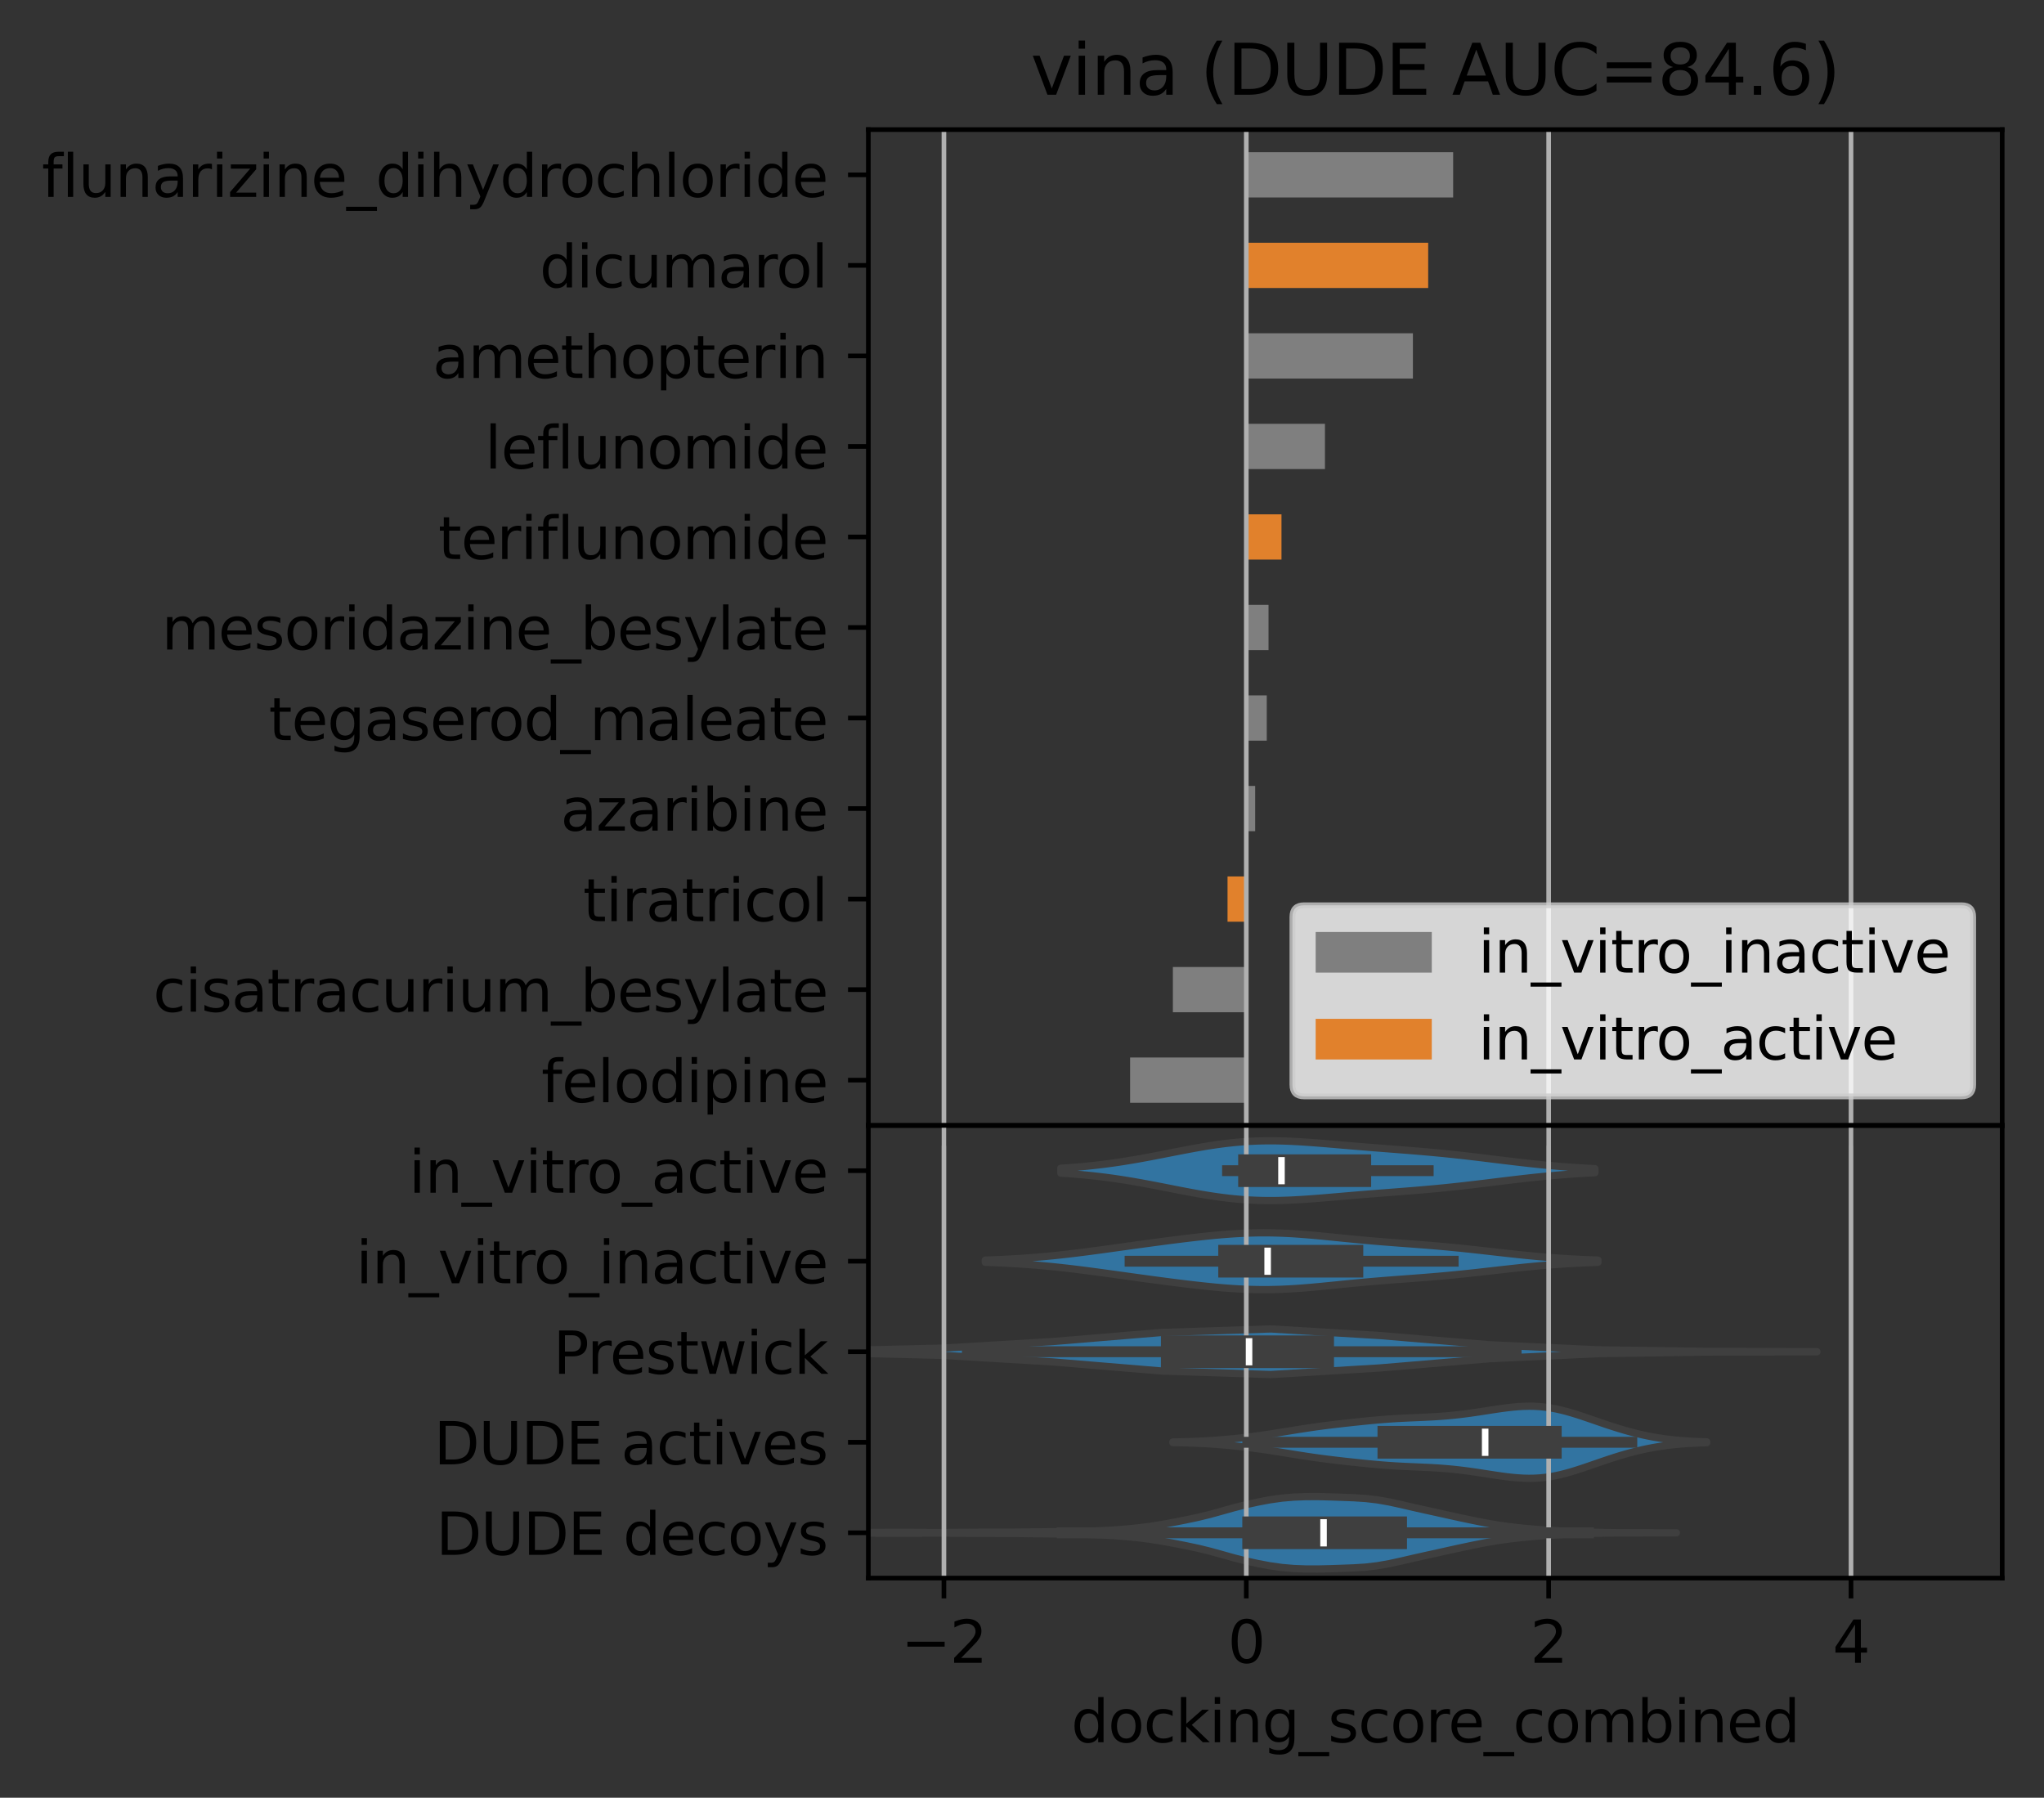 <?xml version="1.0" encoding="utf-8" standalone="no"?>
<!DOCTYPE svg PUBLIC "-//W3C//DTD SVG 1.1//EN"
  "http://www.w3.org/Graphics/SVG/1.1/DTD/svg11.dtd">
<svg xmlns:xlink="http://www.w3.org/1999/xlink" width="352.067pt" height="309.632pt" viewBox="0 0 352.067 309.632" xmlns="http://www.w3.org/2000/svg" version="1.1">
 <rect x="0" y="0" width="352.067" height="309.632" fill="#333333" stroke="none"/>
 <defs>
  <style type="text/css">*{stroke-linejoin: round; stroke-linecap: butt}</style>
 </defs>
 <g id="figure_1">
  <g id="patch_1">
   <path d="M 0 309.632 
L 352.067 309.632 
L 352.067 0 
L 0 0 
L 0 309.632 
z
" style="fill: none"/>
  </g>
  <g id="axes_1">
   <g id="patch_2">
    <path d="M 149.567 193.836 
L 344.867 193.836 
L 344.867 22.318 
L 149.567 22.318 
L 149.567 193.836 
z
" style="fill: none"/>
   </g>
   <g id="patch_3">
    <path d="M 214.667 26.216 
L 250.298 26.216 
L 250.298 34.013 
L 214.667 34.013 
z
" clip-path="url(#p106ea0bcd5)" style="fill: #7f7f7f"/>
   </g>
   <g id="patch_4">
    <path d="M 214.667 57.401 
L 243.366 57.401 
L 243.366 65.198 
L 214.667 65.198 
z
" clip-path="url(#p106ea0bcd5)" style="fill: #7f7f7f"/>
   </g>
   <g id="patch_5">
    <path d="M 214.667 72.994 
L 228.217 72.994 
L 228.217 80.79 
L 214.667 80.79 
z
" clip-path="url(#p106ea0bcd5)" style="fill: #7f7f7f"/>
   </g>
   <g id="patch_6">
    <path d="M 214.667 104.179 
L 218.495 104.179 
L 218.495 111.975 
L 214.667 111.975 
z
" clip-path="url(#p106ea0bcd5)" style="fill: #7f7f7f"/>
   </g>
   <g id="patch_7">
    <path d="M 214.667 119.771 
L 218.194 119.771 
L 218.194 127.567 
L 214.667 127.567 
z
" clip-path="url(#p106ea0bcd5)" style="fill: #7f7f7f"/>
   </g>
   <g id="patch_8">
    <path d="M 214.667 135.364 
L 216.196 135.364 
L 216.196 143.16 
L 214.667 143.16 
z
" clip-path="url(#p106ea0bcd5)" style="fill: #7f7f7f"/>
   </g>
   <g id="patch_9">
    <path d="M 214.667 166.549 
L 202.021 166.549 
L 202.021 174.345 
L 214.667 174.345 
z
" clip-path="url(#p106ea0bcd5)" style="fill: #7f7f7f"/>
   </g>
   <g id="patch_10">
    <path d="M 214.667 182.141 
L 194.652 182.141 
L 194.652 189.938 
L 214.667 189.938 
z
" clip-path="url(#p106ea0bcd5)" style="fill: #7f7f7f"/>
   </g>
   <g id="patch_11">
    <path d="M 214.667 41.809 
L 245.996 41.809 
L 245.996 49.605 
L 214.667 49.605 
z
" clip-path="url(#p106ea0bcd5)" style="fill: #e1812c"/>
   </g>
   <g id="patch_12">
    <path d="M 214.667 88.586 
L 220.728 88.586 
L 220.728 96.382 
L 214.667 96.382 
z
" clip-path="url(#p106ea0bcd5)" style="fill: #e1812c"/>
   </g>
   <g id="patch_13">
    <path d="M 214.667 150.956 
L 211.436 150.956 
L 211.436 158.752 
L 214.667 158.752 
z
" clip-path="url(#p106ea0bcd5)" style="fill: #e1812c"/>
   </g>
   <g id="patch_14">
    <path d="M 214.667 30.114 
L 214.667 30.114 
L 214.667 30.114 
L 214.667 30.114 
z
" clip-path="url(#p106ea0bcd5)" style="fill: #7f7f7f"/>
   </g>
   <g id="patch_15">
    <path d="M 214.667 30.114 
L 214.667 30.114 
L 214.667 30.114 
L 214.667 30.114 
z
" clip-path="url(#p106ea0bcd5)" style="fill: #e1812c"/>
   </g>
   <g id="matplotlib.axis_1">
    <g id="xtick_1">
     <g id="line2d_1">
      <path d="M 162.587 193.836 
L 162.587 22.318 
" clip-path="url(#p106ea0bcd5)" style="fill: none; stroke: #b0b0b0; stroke-width: 0.8; stroke-linecap: square"/>
     </g>
     <g id="line2d_2">
      <defs>
       <path id="md88cec084f" d="M 0 0 
L 0 3.5 
" style="stroke: #000000; stroke-width: 0.8"/>
      </defs>
      <g>
       <use xlink:href="#md88cec084f" x="162.587" y="193.836" style="stroke: #000000; stroke-width: 0.8"/>
      </g>
     </g>
    </g>
    <g id="xtick_2">
     <g id="line2d_3">
      <path d="M 214.667 193.836 
L 214.667 22.318 
" clip-path="url(#p106ea0bcd5)" style="fill: none; stroke: #b0b0b0; stroke-width: 0.8; stroke-linecap: square"/>
     </g>
     <g id="line2d_4">
      <g>
       <use xlink:href="#md88cec084f" x="214.667" y="193.836" style="stroke: #000000; stroke-width: 0.8"/>
      </g>
     </g>
    </g>
    <g id="xtick_3">
     <g id="line2d_5">
      <path d="M 266.747 193.836 
L 266.747 22.318 
" clip-path="url(#p106ea0bcd5)" style="fill: none; stroke: #b0b0b0; stroke-width: 0.8; stroke-linecap: square"/>
     </g>
     <g id="line2d_6">
      <g>
       <use xlink:href="#md88cec084f" x="266.747" y="193.836" style="stroke: #000000; stroke-width: 0.8"/>
      </g>
     </g>
    </g>
    <g id="xtick_4">
     <g id="line2d_7">
      <path d="M 318.827 193.836 
L 318.827 22.318 
" clip-path="url(#p106ea0bcd5)" style="fill: none; stroke: #b0b0b0; stroke-width: 0.8; stroke-linecap: square"/>
     </g>
     <g id="line2d_8">
      <g>
       <use xlink:href="#md88cec084f" x="318.827" y="193.836" style="stroke: #000000; stroke-width: 0.8"/>
      </g>
     </g>
    </g>
   </g>
   <g id="matplotlib.axis_2">
    <g id="ytick_1">
     <g id="line2d_9">
      <defs>
       <path id="m924e735924" d="M 0 0 
L -3.5 0 
" style="stroke: #000000; stroke-width: 0.8"/>
      </defs>
      <g>
       <use xlink:href="#m924e735924" x="149.567" y="30.114" style="stroke: #000000; stroke-width: 0.8"/>
      </g>
     </g>
     <g id="text_1">
      <!-- flunarizine_dihydrochloride -->
      <g transform="translate(7.2 33.914) scale(0.1 -0.1)">
       <defs>
        <path id="DejaVuSans-66" d="M 2375 4863 
L 2375 4384 
L 1825 4384 
Q 1516 4384 1395 4259 
Q 1275 4134 1275 3809 
L 1275 3500 
L 2222 3500 
L 2222 3053 
L 1275 3053 
L 1275 0 
L 697 0 
L 697 3053 
L 147 3053 
L 147 3500 
L 697 3500 
L 697 3744 
Q 697 4328 969 4595 
Q 1241 4863 1831 4863 
L 2375 4863 
z
" transform="scale(0.016)"/>
        <path id="DejaVuSans-6c" d="M 603 4863 
L 1178 4863 
L 1178 0 
L 603 0 
L 603 4863 
z
" transform="scale(0.016)"/>
        <path id="DejaVuSans-75" d="M 544 1381 
L 544 3500 
L 1119 3500 
L 1119 1403 
Q 1119 906 1312 657 
Q 1506 409 1894 409 
Q 2359 409 2629 706 
Q 2900 1003 2900 1516 
L 2900 3500 
L 3475 3500 
L 3475 0 
L 2900 0 
L 2900 538 
Q 2691 219 2414 64 
Q 2138 -91 1772 -91 
Q 1169 -91 856 284 
Q 544 659 544 1381 
z
M 1991 3584 
L 1991 3584 
z
" transform="scale(0.016)"/>
        <path id="DejaVuSans-6e" d="M 3513 2113 
L 3513 0 
L 2938 0 
L 2938 2094 
Q 2938 2591 2744 2837 
Q 2550 3084 2163 3084 
Q 1697 3084 1428 2787 
Q 1159 2491 1159 1978 
L 1159 0 
L 581 0 
L 581 3500 
L 1159 3500 
L 1159 2956 
Q 1366 3272 1645 3428 
Q 1925 3584 2291 3584 
Q 2894 3584 3203 3211 
Q 3513 2838 3513 2113 
z
" transform="scale(0.016)"/>
        <path id="DejaVuSans-61" d="M 2194 1759 
Q 1497 1759 1228 1600 
Q 959 1441 959 1056 
Q 959 750 1161 570 
Q 1363 391 1709 391 
Q 2188 391 2477 730 
Q 2766 1069 2766 1631 
L 2766 1759 
L 2194 1759 
z
M 3341 1997 
L 3341 0 
L 2766 0 
L 2766 531 
Q 2569 213 2275 61 
Q 1981 -91 1556 -91 
Q 1019 -91 701 211 
Q 384 513 384 1019 
Q 384 1609 779 1909 
Q 1175 2209 1959 2209 
L 2766 2209 
L 2766 2266 
Q 2766 2663 2505 2880 
Q 2244 3097 1772 3097 
Q 1472 3097 1187 3025 
Q 903 2953 641 2809 
L 641 3341 
Q 956 3463 1253 3523 
Q 1550 3584 1831 3584 
Q 2591 3584 2966 3190 
Q 3341 2797 3341 1997 
z
" transform="scale(0.016)"/>
        <path id="DejaVuSans-72" d="M 2631 2963 
Q 2534 3019 2420 3045 
Q 2306 3072 2169 3072 
Q 1681 3072 1420 2755 
Q 1159 2438 1159 1844 
L 1159 0 
L 581 0 
L 581 3500 
L 1159 3500 
L 1159 2956 
Q 1341 3275 1631 3429 
Q 1922 3584 2338 3584 
Q 2397 3584 2469 3576 
Q 2541 3569 2628 3553 
L 2631 2963 
z
" transform="scale(0.016)"/>
        <path id="DejaVuSans-69" d="M 603 3500 
L 1178 3500 
L 1178 0 
L 603 0 
L 603 3500 
z
M 603 4863 
L 1178 4863 
L 1178 4134 
L 603 4134 
L 603 4863 
z
" transform="scale(0.016)"/>
        <path id="DejaVuSans-7a" d="M 353 3500 
L 3084 3500 
L 3084 2975 
L 922 459 
L 3084 459 
L 3084 0 
L 275 0 
L 275 525 
L 2438 3041 
L 353 3041 
L 353 3500 
z
" transform="scale(0.016)"/>
        <path id="DejaVuSans-65" d="M 3597 1894 
L 3597 1613 
L 953 1613 
Q 991 1019 1311 708 
Q 1631 397 2203 397 
Q 2534 397 2845 478 
Q 3156 559 3463 722 
L 3463 178 
Q 3153 47 2828 -22 
Q 2503 -91 2169 -91 
Q 1331 -91 842 396 
Q 353 884 353 1716 
Q 353 2575 817 3079 
Q 1281 3584 2069 3584 
Q 2775 3584 3186 3129 
Q 3597 2675 3597 1894 
z
M 3022 2063 
Q 3016 2534 2758 2815 
Q 2500 3097 2075 3097 
Q 1594 3097 1305 2825 
Q 1016 2553 972 2059 
L 3022 2063 
z
" transform="scale(0.016)"/>
        <path id="DejaVuSans-5f" d="M 3263 -1063 
L 3263 -1509 
L -63 -1509 
L -63 -1063 
L 3263 -1063 
z
" transform="scale(0.016)"/>
        <path id="DejaVuSans-64" d="M 2906 2969 
L 2906 4863 
L 3481 4863 
L 3481 0 
L 2906 0 
L 2906 525 
Q 2725 213 2448 61 
Q 2172 -91 1784 -91 
Q 1150 -91 751 415 
Q 353 922 353 1747 
Q 353 2572 751 3078 
Q 1150 3584 1784 3584 
Q 2172 3584 2448 3432 
Q 2725 3281 2906 2969 
z
M 947 1747 
Q 947 1113 1208 752 
Q 1469 391 1925 391 
Q 2381 391 2643 752 
Q 2906 1113 2906 1747 
Q 2906 2381 2643 2742 
Q 2381 3103 1925 3103 
Q 1469 3103 1208 2742 
Q 947 2381 947 1747 
z
" transform="scale(0.016)"/>
        <path id="DejaVuSans-68" d="M 3513 2113 
L 3513 0 
L 2938 0 
L 2938 2094 
Q 2938 2591 2744 2837 
Q 2550 3084 2163 3084 
Q 1697 3084 1428 2787 
Q 1159 2491 1159 1978 
L 1159 0 
L 581 0 
L 581 4863 
L 1159 4863 
L 1159 2956 
Q 1366 3272 1645 3428 
Q 1925 3584 2291 3584 
Q 2894 3584 3203 3211 
Q 3513 2838 3513 2113 
z
" transform="scale(0.016)"/>
        <path id="DejaVuSans-79" d="M 2059 -325 
Q 1816 -950 1584 -1140 
Q 1353 -1331 966 -1331 
L 506 -1331 
L 506 -850 
L 844 -850 
Q 1081 -850 1212 -737 
Q 1344 -625 1503 -206 
L 1606 56 
L 191 3500 
L 800 3500 
L 1894 763 
L 2988 3500 
L 3597 3500 
L 2059 -325 
z
" transform="scale(0.016)"/>
        <path id="DejaVuSans-6f" d="M 1959 3097 
Q 1497 3097 1228 2736 
Q 959 2375 959 1747 
Q 959 1119 1226 758 
Q 1494 397 1959 397 
Q 2419 397 2687 759 
Q 2956 1122 2956 1747 
Q 2956 2369 2687 2733 
Q 2419 3097 1959 3097 
z
M 1959 3584 
Q 2709 3584 3137 3096 
Q 3566 2609 3566 1747 
Q 3566 888 3137 398 
Q 2709 -91 1959 -91 
Q 1206 -91 779 398 
Q 353 888 353 1747 
Q 353 2609 779 3096 
Q 1206 3584 1959 3584 
z
" transform="scale(0.016)"/>
        <path id="DejaVuSans-63" d="M 3122 3366 
L 3122 2828 
Q 2878 2963 2633 3030 
Q 2388 3097 2138 3097 
Q 1578 3097 1268 2742 
Q 959 2388 959 1747 
Q 959 1106 1268 751 
Q 1578 397 2138 397 
Q 2388 397 2633 464 
Q 2878 531 3122 666 
L 3122 134 
Q 2881 22 2623 -34 
Q 2366 -91 2075 -91 
Q 1284 -91 818 406 
Q 353 903 353 1747 
Q 353 2603 823 3093 
Q 1294 3584 2113 3584 
Q 2378 3584 2631 3529 
Q 2884 3475 3122 3366 
z
" transform="scale(0.016)"/>
       </defs>
       <use xlink:href="#DejaVuSans-66"/>
       <use xlink:href="#DejaVuSans-6c" x="35.205"/>
       <use xlink:href="#DejaVuSans-75" x="62.988"/>
       <use xlink:href="#DejaVuSans-6e" x="126.367"/>
       <use xlink:href="#DejaVuSans-61" x="189.746"/>
       <use xlink:href="#DejaVuSans-72" x="251.025"/>
       <use xlink:href="#DejaVuSans-69" x="292.139"/>
       <use xlink:href="#DejaVuSans-7a" x="319.922"/>
       <use xlink:href="#DejaVuSans-69" x="372.412"/>
       <use xlink:href="#DejaVuSans-6e" x="400.195"/>
       <use xlink:href="#DejaVuSans-65" x="463.574"/>
       <use xlink:href="#DejaVuSans-5f" x="525.098"/>
       <use xlink:href="#DejaVuSans-64" x="575.098"/>
       <use xlink:href="#DejaVuSans-69" x="638.574"/>
       <use xlink:href="#DejaVuSans-68" x="666.357"/>
       <use xlink:href="#DejaVuSans-79" x="729.736"/>
       <use xlink:href="#DejaVuSans-64" x="788.916"/>
       <use xlink:href="#DejaVuSans-72" x="852.393"/>
       <use xlink:href="#DejaVuSans-6f" x="891.256"/>
       <use xlink:href="#DejaVuSans-63" x="952.438"/>
       <use xlink:href="#DejaVuSans-68" x="1007.418"/>
       <use xlink:href="#DejaVuSans-6c" x="1070.797"/>
       <use xlink:href="#DejaVuSans-6f" x="1098.58"/>
       <use xlink:href="#DejaVuSans-72" x="1159.762"/>
       <use xlink:href="#DejaVuSans-69" x="1200.875"/>
       <use xlink:href="#DejaVuSans-64" x="1228.658"/>
       <use xlink:href="#DejaVuSans-65" x="1292.135"/>
      </g>
     </g>
    </g>
    <g id="ytick_2">
     <g id="line2d_10">
      <g>
       <use xlink:href="#m924e735924" x="149.567" y="45.707" style="stroke: #000000; stroke-width: 0.8"/>
      </g>
     </g>
     <g id="text_2">
      <!-- dicumarol -->
      <g transform="translate(92.953 49.506) scale(0.1 -0.1)">
       <defs>
        <path id="DejaVuSans-6d" d="M 3328 2828 
Q 3544 3216 3844 3400 
Q 4144 3584 4550 3584 
Q 5097 3584 5394 3201 
Q 5691 2819 5691 2113 
L 5691 0 
L 5113 0 
L 5113 2094 
Q 5113 2597 4934 2840 
Q 4756 3084 4391 3084 
Q 3944 3084 3684 2787 
Q 3425 2491 3425 1978 
L 3425 0 
L 2847 0 
L 2847 2094 
Q 2847 2600 2669 2842 
Q 2491 3084 2119 3084 
Q 1678 3084 1418 2786 
Q 1159 2488 1159 1978 
L 1159 0 
L 581 0 
L 581 3500 
L 1159 3500 
L 1159 2956 
Q 1356 3278 1631 3431 
Q 1906 3584 2284 3584 
Q 2666 3584 2933 3390 
Q 3200 3197 3328 2828 
z
" transform="scale(0.016)"/>
       </defs>
       <use xlink:href="#DejaVuSans-64"/>
       <use xlink:href="#DejaVuSans-69" x="63.477"/>
       <use xlink:href="#DejaVuSans-63" x="91.26"/>
       <use xlink:href="#DejaVuSans-75" x="146.24"/>
       <use xlink:href="#DejaVuSans-6d" x="209.619"/>
       <use xlink:href="#DejaVuSans-61" x="307.031"/>
       <use xlink:href="#DejaVuSans-72" x="368.311"/>
       <use xlink:href="#DejaVuSans-6f" x="407.174"/>
       <use xlink:href="#DejaVuSans-6c" x="468.355"/>
      </g>
     </g>
    </g>
    <g id="ytick_3">
     <g id="line2d_11">
      <g>
       <use xlink:href="#m924e735924" x="149.567" y="61.299" style="stroke: #000000; stroke-width: 0.8"/>
      </g>
     </g>
     <g id="text_3">
      <!-- amethopterin -->
      <g transform="translate(74.52 65.099) scale(0.1 -0.1)">
       <defs>
        <path id="DejaVuSans-74" d="M 1172 4494 
L 1172 3500 
L 2356 3500 
L 2356 3053 
L 1172 3053 
L 1172 1153 
Q 1172 725 1289 603 
Q 1406 481 1766 481 
L 2356 481 
L 2356 0 
L 1766 0 
Q 1100 0 847 248 
Q 594 497 594 1153 
L 594 3053 
L 172 3053 
L 172 3500 
L 594 3500 
L 594 4494 
L 1172 4494 
z
" transform="scale(0.016)"/>
        <path id="DejaVuSans-70" d="M 1159 525 
L 1159 -1331 
L 581 -1331 
L 581 3500 
L 1159 3500 
L 1159 2969 
Q 1341 3281 1617 3432 
Q 1894 3584 2278 3584 
Q 2916 3584 3314 3078 
Q 3713 2572 3713 1747 
Q 3713 922 3314 415 
Q 2916 -91 2278 -91 
Q 1894 -91 1617 61 
Q 1341 213 1159 525 
z
M 3116 1747 
Q 3116 2381 2855 2742 
Q 2594 3103 2138 3103 
Q 1681 3103 1420 2742 
Q 1159 2381 1159 1747 
Q 1159 1113 1420 752 
Q 1681 391 2138 391 
Q 2594 391 2855 752 
Q 3116 1113 3116 1747 
z
" transform="scale(0.016)"/>
       </defs>
       <use xlink:href="#DejaVuSans-61"/>
       <use xlink:href="#DejaVuSans-6d" x="61.279"/>
       <use xlink:href="#DejaVuSans-65" x="158.691"/>
       <use xlink:href="#DejaVuSans-74" x="220.215"/>
       <use xlink:href="#DejaVuSans-68" x="259.424"/>
       <use xlink:href="#DejaVuSans-6f" x="322.803"/>
       <use xlink:href="#DejaVuSans-70" x="383.984"/>
       <use xlink:href="#DejaVuSans-74" x="447.461"/>
       <use xlink:href="#DejaVuSans-65" x="486.67"/>
       <use xlink:href="#DejaVuSans-72" x="548.193"/>
       <use xlink:href="#DejaVuSans-69" x="589.307"/>
       <use xlink:href="#DejaVuSans-6e" x="617.09"/>
      </g>
     </g>
    </g>
    <g id="ytick_4">
     <g id="line2d_12">
      <g>
       <use xlink:href="#m924e735924" x="149.567" y="76.892" style="stroke: #000000; stroke-width: 0.8"/>
      </g>
     </g>
     <g id="text_4">
      <!-- leflunomide -->
      <g transform="translate(83.523 80.691) scale(0.1 -0.1)">
       <use xlink:href="#DejaVuSans-6c"/>
       <use xlink:href="#DejaVuSans-65" x="27.783"/>
       <use xlink:href="#DejaVuSans-66" x="89.307"/>
       <use xlink:href="#DejaVuSans-6c" x="124.512"/>
       <use xlink:href="#DejaVuSans-75" x="152.295"/>
       <use xlink:href="#DejaVuSans-6e" x="215.674"/>
       <use xlink:href="#DejaVuSans-6f" x="279.053"/>
       <use xlink:href="#DejaVuSans-6d" x="340.234"/>
       <use xlink:href="#DejaVuSans-69" x="437.646"/>
       <use xlink:href="#DejaVuSans-64" x="465.43"/>
       <use xlink:href="#DejaVuSans-65" x="528.906"/>
      </g>
     </g>
    </g>
    <g id="ytick_5">
     <g id="line2d_13">
      <g>
       <use xlink:href="#m924e735924" x="149.567" y="92.484" style="stroke: #000000; stroke-width: 0.8"/>
      </g>
     </g>
     <g id="text_5">
      <!-- teriflunomide -->
      <g transform="translate(75.492 96.284) scale(0.1 -0.1)">
       <use xlink:href="#DejaVuSans-74"/>
       <use xlink:href="#DejaVuSans-65" x="39.209"/>
       <use xlink:href="#DejaVuSans-72" x="100.732"/>
       <use xlink:href="#DejaVuSans-69" x="141.846"/>
       <use xlink:href="#DejaVuSans-66" x="169.629"/>
       <use xlink:href="#DejaVuSans-6c" x="204.834"/>
       <use xlink:href="#DejaVuSans-75" x="232.617"/>
       <use xlink:href="#DejaVuSans-6e" x="295.996"/>
       <use xlink:href="#DejaVuSans-6f" x="359.375"/>
       <use xlink:href="#DejaVuSans-6d" x="420.557"/>
       <use xlink:href="#DejaVuSans-69" x="517.969"/>
       <use xlink:href="#DejaVuSans-64" x="545.752"/>
       <use xlink:href="#DejaVuSans-65" x="609.229"/>
      </g>
     </g>
    </g>
    <g id="ytick_6">
     <g id="line2d_14">
      <g>
       <use xlink:href="#m924e735924" x="149.567" y="108.077" style="stroke: #000000; stroke-width: 0.8"/>
      </g>
     </g>
     <g id="text_6">
      <!-- mesoridazine_besylate -->
      <g transform="translate(27.853 111.876) scale(0.1 -0.1)">
       <defs>
        <path id="DejaVuSans-73" d="M 2834 3397 
L 2834 2853 
Q 2591 2978 2328 3040 
Q 2066 3103 1784 3103 
Q 1356 3103 1142 2972 
Q 928 2841 928 2578 
Q 928 2378 1081 2264 
Q 1234 2150 1697 2047 
L 1894 2003 
Q 2506 1872 2764 1633 
Q 3022 1394 3022 966 
Q 3022 478 2636 193 
Q 2250 -91 1575 -91 
Q 1294 -91 989 -36 
Q 684 19 347 128 
L 347 722 
Q 666 556 975 473 
Q 1284 391 1588 391 
Q 1994 391 2212 530 
Q 2431 669 2431 922 
Q 2431 1156 2273 1281 
Q 2116 1406 1581 1522 
L 1381 1569 
Q 847 1681 609 1914 
Q 372 2147 372 2553 
Q 372 3047 722 3315 
Q 1072 3584 1716 3584 
Q 2034 3584 2315 3537 
Q 2597 3491 2834 3397 
z
" transform="scale(0.016)"/>
        <path id="DejaVuSans-62" d="M 3116 1747 
Q 3116 2381 2855 2742 
Q 2594 3103 2138 3103 
Q 1681 3103 1420 2742 
Q 1159 2381 1159 1747 
Q 1159 1113 1420 752 
Q 1681 391 2138 391 
Q 2594 391 2855 752 
Q 3116 1113 3116 1747 
z
M 1159 2969 
Q 1341 3281 1617 3432 
Q 1894 3584 2278 3584 
Q 2916 3584 3314 3078 
Q 3713 2572 3713 1747 
Q 3713 922 3314 415 
Q 2916 -91 2278 -91 
Q 1894 -91 1617 61 
Q 1341 213 1159 525 
L 1159 0 
L 581 0 
L 581 4863 
L 1159 4863 
L 1159 2969 
z
" transform="scale(0.016)"/>
       </defs>
       <use xlink:href="#DejaVuSans-6d"/>
       <use xlink:href="#DejaVuSans-65" x="97.412"/>
       <use xlink:href="#DejaVuSans-73" x="158.936"/>
       <use xlink:href="#DejaVuSans-6f" x="211.035"/>
       <use xlink:href="#DejaVuSans-72" x="272.217"/>
       <use xlink:href="#DejaVuSans-69" x="313.33"/>
       <use xlink:href="#DejaVuSans-64" x="341.113"/>
       <use xlink:href="#DejaVuSans-61" x="404.59"/>
       <use xlink:href="#DejaVuSans-7a" x="465.869"/>
       <use xlink:href="#DejaVuSans-69" x="518.359"/>
       <use xlink:href="#DejaVuSans-6e" x="546.143"/>
       <use xlink:href="#DejaVuSans-65" x="609.521"/>
       <use xlink:href="#DejaVuSans-5f" x="671.045"/>
       <use xlink:href="#DejaVuSans-62" x="721.045"/>
       <use xlink:href="#DejaVuSans-65" x="784.521"/>
       <use xlink:href="#DejaVuSans-73" x="846.045"/>
       <use xlink:href="#DejaVuSans-79" x="898.145"/>
       <use xlink:href="#DejaVuSans-6c" x="957.324"/>
       <use xlink:href="#DejaVuSans-61" x="985.107"/>
       <use xlink:href="#DejaVuSans-74" x="1046.387"/>
       <use xlink:href="#DejaVuSans-65" x="1085.596"/>
      </g>
     </g>
    </g>
    <g id="ytick_7">
     <g id="line2d_15">
      <g>
       <use xlink:href="#m924e735924" x="149.567" y="123.669" style="stroke: #000000; stroke-width: 0.8"/>
      </g>
     </g>
     <g id="text_7">
      <!-- tegaserod_maleate -->
      <g transform="translate(46.3 127.469) scale(0.1 -0.1)">
       <defs>
        <path id="DejaVuSans-67" d="M 2906 1791 
Q 2906 2416 2648 2759 
Q 2391 3103 1925 3103 
Q 1463 3103 1205 2759 
Q 947 2416 947 1791 
Q 947 1169 1205 825 
Q 1463 481 1925 481 
Q 2391 481 2648 825 
Q 2906 1169 2906 1791 
z
M 3481 434 
Q 3481 -459 3084 -895 
Q 2688 -1331 1869 -1331 
Q 1566 -1331 1297 -1286 
Q 1028 -1241 775 -1147 
L 775 -588 
Q 1028 -725 1275 -790 
Q 1522 -856 1778 -856 
Q 2344 -856 2625 -561 
Q 2906 -266 2906 331 
L 2906 616 
Q 2728 306 2450 153 
Q 2172 0 1784 0 
Q 1141 0 747 490 
Q 353 981 353 1791 
Q 353 2603 747 3093 
Q 1141 3584 1784 3584 
Q 2172 3584 2450 3431 
Q 2728 3278 2906 2969 
L 2906 3500 
L 3481 3500 
L 3481 434 
z
" transform="scale(0.016)"/>
       </defs>
       <use xlink:href="#DejaVuSans-74"/>
       <use xlink:href="#DejaVuSans-65" x="39.209"/>
       <use xlink:href="#DejaVuSans-67" x="100.732"/>
       <use xlink:href="#DejaVuSans-61" x="164.209"/>
       <use xlink:href="#DejaVuSans-73" x="225.488"/>
       <use xlink:href="#DejaVuSans-65" x="277.588"/>
       <use xlink:href="#DejaVuSans-72" x="339.111"/>
       <use xlink:href="#DejaVuSans-6f" x="377.975"/>
       <use xlink:href="#DejaVuSans-64" x="439.156"/>
       <use xlink:href="#DejaVuSans-5f" x="502.633"/>
       <use xlink:href="#DejaVuSans-6d" x="552.633"/>
       <use xlink:href="#DejaVuSans-61" x="650.045"/>
       <use xlink:href="#DejaVuSans-6c" x="711.324"/>
       <use xlink:href="#DejaVuSans-65" x="739.107"/>
       <use xlink:href="#DejaVuSans-61" x="800.631"/>
       <use xlink:href="#DejaVuSans-74" x="861.91"/>
       <use xlink:href="#DejaVuSans-65" x="901.119"/>
      </g>
     </g>
    </g>
    <g id="ytick_8">
     <g id="line2d_16">
      <g>
       <use xlink:href="#m924e735924" x="149.567" y="139.262" style="stroke: #000000; stroke-width: 0.8"/>
      </g>
     </g>
     <g id="text_8">
      <!-- azaribine -->
      <g transform="translate(96.556 143.061) scale(0.1 -0.1)">
       <use xlink:href="#DejaVuSans-61"/>
       <use xlink:href="#DejaVuSans-7a" x="61.279"/>
       <use xlink:href="#DejaVuSans-61" x="113.77"/>
       <use xlink:href="#DejaVuSans-72" x="175.049"/>
       <use xlink:href="#DejaVuSans-69" x="216.162"/>
       <use xlink:href="#DejaVuSans-62" x="243.945"/>
       <use xlink:href="#DejaVuSans-69" x="307.422"/>
       <use xlink:href="#DejaVuSans-6e" x="335.205"/>
       <use xlink:href="#DejaVuSans-65" x="398.584"/>
      </g>
     </g>
    </g>
    <g id="ytick_9">
     <g id="line2d_17">
      <g>
       <use xlink:href="#m924e735924" x="149.567" y="154.854" style="stroke: #000000; stroke-width: 0.8"/>
      </g>
     </g>
     <g id="text_9">
      <!-- tiratricol -->
      <g transform="translate(100.425 158.654) scale(0.1 -0.1)">
       <use xlink:href="#DejaVuSans-74"/>
       <use xlink:href="#DejaVuSans-69" x="39.209"/>
       <use xlink:href="#DejaVuSans-72" x="66.992"/>
       <use xlink:href="#DejaVuSans-61" x="108.105"/>
       <use xlink:href="#DejaVuSans-74" x="169.385"/>
       <use xlink:href="#DejaVuSans-72" x="208.594"/>
       <use xlink:href="#DejaVuSans-69" x="249.707"/>
       <use xlink:href="#DejaVuSans-63" x="277.49"/>
       <use xlink:href="#DejaVuSans-6f" x="332.471"/>
       <use xlink:href="#DejaVuSans-6c" x="393.652"/>
      </g>
     </g>
    </g>
    <g id="ytick_10">
     <g id="line2d_18">
      <g>
       <use xlink:href="#m924e735924" x="149.567" y="170.447" style="stroke: #000000; stroke-width: 0.8"/>
      </g>
     </g>
     <g id="text_10">
      <!-- cisatracurium_besylate -->
      <g transform="translate(26.381 174.246) scale(0.1 -0.1)">
       <use xlink:href="#DejaVuSans-63"/>
       <use xlink:href="#DejaVuSans-69" x="54.98"/>
       <use xlink:href="#DejaVuSans-73" x="82.764"/>
       <use xlink:href="#DejaVuSans-61" x="134.863"/>
       <use xlink:href="#DejaVuSans-74" x="196.143"/>
       <use xlink:href="#DejaVuSans-72" x="235.352"/>
       <use xlink:href="#DejaVuSans-61" x="276.465"/>
       <use xlink:href="#DejaVuSans-63" x="337.744"/>
       <use xlink:href="#DejaVuSans-75" x="392.725"/>
       <use xlink:href="#DejaVuSans-72" x="456.104"/>
       <use xlink:href="#DejaVuSans-69" x="497.217"/>
       <use xlink:href="#DejaVuSans-75" x="525"/>
       <use xlink:href="#DejaVuSans-6d" x="588.379"/>
       <use xlink:href="#DejaVuSans-5f" x="685.791"/>
       <use xlink:href="#DejaVuSans-62" x="735.791"/>
       <use xlink:href="#DejaVuSans-65" x="799.268"/>
       <use xlink:href="#DejaVuSans-73" x="860.791"/>
       <use xlink:href="#DejaVuSans-79" x="912.891"/>
       <use xlink:href="#DejaVuSans-6c" x="972.07"/>
       <use xlink:href="#DejaVuSans-61" x="999.854"/>
       <use xlink:href="#DejaVuSans-74" x="1061.133"/>
       <use xlink:href="#DejaVuSans-65" x="1100.342"/>
      </g>
     </g>
    </g>
    <g id="ytick_11">
     <g id="line2d_19">
      <g>
       <use xlink:href="#m924e735924" x="149.567" y="186.039" style="stroke: #000000; stroke-width: 0.8"/>
      </g>
     </g>
     <g id="text_11">
      <!-- felodipine -->
      <g transform="translate(93.253 189.839) scale(0.1 -0.1)">
       <use xlink:href="#DejaVuSans-66"/>
       <use xlink:href="#DejaVuSans-65" x="35.205"/>
       <use xlink:href="#DejaVuSans-6c" x="96.729"/>
       <use xlink:href="#DejaVuSans-6f" x="124.512"/>
       <use xlink:href="#DejaVuSans-64" x="185.693"/>
       <use xlink:href="#DejaVuSans-69" x="249.17"/>
       <use xlink:href="#DejaVuSans-70" x="276.953"/>
       <use xlink:href="#DejaVuSans-69" x="340.43"/>
       <use xlink:href="#DejaVuSans-6e" x="368.213"/>
       <use xlink:href="#DejaVuSans-65" x="431.592"/>
      </g>
     </g>
    </g>
   </g>
   <g id="line2d_20">
    <path clip-path="url(#p106ea0bcd5)" style="fill: none; stroke: #424242; stroke-width: 2.25; stroke-linecap: square"/>
   </g>
   <g id="line2d_21">
    <path clip-path="url(#p106ea0bcd5)" style="fill: none; stroke: #424242; stroke-width: 2.25; stroke-linecap: square"/>
   </g>
   <g id="line2d_22">
    <path clip-path="url(#p106ea0bcd5)" style="fill: none; stroke: #424242; stroke-width: 2.25; stroke-linecap: square"/>
   </g>
   <g id="line2d_23">
    <path clip-path="url(#p106ea0bcd5)" style="fill: none; stroke: #424242; stroke-width: 2.25; stroke-linecap: square"/>
   </g>
   <g id="line2d_24">
    <path clip-path="url(#p106ea0bcd5)" style="fill: none; stroke: #424242; stroke-width: 2.25; stroke-linecap: square"/>
   </g>
   <g id="line2d_25">
    <path clip-path="url(#p106ea0bcd5)" style="fill: none; stroke: #424242; stroke-width: 2.25; stroke-linecap: square"/>
   </g>
   <g id="line2d_26">
    <path clip-path="url(#p106ea0bcd5)" style="fill: none; stroke: #424242; stroke-width: 2.25; stroke-linecap: square"/>
   </g>
   <g id="line2d_27">
    <path clip-path="url(#p106ea0bcd5)" style="fill: none; stroke: #424242; stroke-width: 2.25; stroke-linecap: square"/>
   </g>
   <g id="line2d_28">
    <path clip-path="url(#p106ea0bcd5)" style="fill: none; stroke: #424242; stroke-width: 2.25; stroke-linecap: square"/>
   </g>
   <g id="line2d_29">
    <path clip-path="url(#p106ea0bcd5)" style="fill: none; stroke: #424242; stroke-width: 2.25; stroke-linecap: square"/>
   </g>
   <g id="line2d_30">
    <path clip-path="url(#p106ea0bcd5)" style="fill: none; stroke: #424242; stroke-width: 2.25; stroke-linecap: square"/>
   </g>
   <g id="patch_16">
    <path d="M 149.567 193.836 
L 149.567 22.318 
" style="fill: none; stroke: #000000; stroke-width: 0.8; stroke-linejoin: miter; stroke-linecap: square"/>
   </g>
   <g id="patch_17">
    <path d="M 344.867 193.836 
L 344.867 22.318 
" style="fill: none; stroke: #000000; stroke-width: 0.8; stroke-linejoin: miter; stroke-linecap: square"/>
   </g>
   <g id="patch_18">
    <path d="M 149.567 193.836 
L 344.867 193.836 
" style="fill: none; stroke: #000000; stroke-width: 0.8; stroke-linejoin: miter; stroke-linecap: square"/>
   </g>
   <g id="patch_19">
    <path d="M 149.567 22.318 
L 344.867 22.318 
" style="fill: none; stroke: #000000; stroke-width: 0.8; stroke-linejoin: miter; stroke-linecap: square"/>
   </g>
   <g id="text_12">
    <!-- vina (DUDE AUC=84.6) -->
    <g transform="translate(177.529 16.318) scale(0.12 -0.12)">
     <defs>
      <path id="DejaVuSans-76" d="M 191 3500 
L 800 3500 
L 1894 563 
L 2988 3500 
L 3597 3500 
L 2284 0 
L 1503 0 
L 191 3500 
z
" transform="scale(0.016)"/>
      <path id="DejaVuSans-20" transform="scale(0.016)"/>
      <path id="DejaVuSans-28" d="M 1984 4856 
Q 1566 4138 1362 3434 
Q 1159 2731 1159 2009 
Q 1159 1288 1364 580 
Q 1569 -128 1984 -844 
L 1484 -844 
Q 1016 -109 783 600 
Q 550 1309 550 2009 
Q 550 2706 781 3412 
Q 1013 4119 1484 4856 
L 1984 4856 
z
" transform="scale(0.016)"/>
      <path id="DejaVuSans-44" d="M 1259 4147 
L 1259 519 
L 2022 519 
Q 2988 519 3436 956 
Q 3884 1394 3884 2338 
Q 3884 3275 3436 3711 
Q 2988 4147 2022 4147 
L 1259 4147 
z
M 628 4666 
L 1925 4666 
Q 3281 4666 3915 4102 
Q 4550 3538 4550 2338 
Q 4550 1131 3912 565 
Q 3275 0 1925 0 
L 628 0 
L 628 4666 
z
" transform="scale(0.016)"/>
      <path id="DejaVuSans-55" d="M 556 4666 
L 1191 4666 
L 1191 1831 
Q 1191 1081 1462 751 
Q 1734 422 2344 422 
Q 2950 422 3222 751 
Q 3494 1081 3494 1831 
L 3494 4666 
L 4128 4666 
L 4128 1753 
Q 4128 841 3676 375 
Q 3225 -91 2344 -91 
Q 1459 -91 1007 375 
Q 556 841 556 1753 
L 556 4666 
z
" transform="scale(0.016)"/>
      <path id="DejaVuSans-45" d="M 628 4666 
L 3578 4666 
L 3578 4134 
L 1259 4134 
L 1259 2753 
L 3481 2753 
L 3481 2222 
L 1259 2222 
L 1259 531 
L 3634 531 
L 3634 0 
L 628 0 
L 628 4666 
z
" transform="scale(0.016)"/>
      <path id="DejaVuSans-41" d="M 2188 4044 
L 1331 1722 
L 3047 1722 
L 2188 4044 
z
M 1831 4666 
L 2547 4666 
L 4325 0 
L 3669 0 
L 3244 1197 
L 1141 1197 
L 716 0 
L 50 0 
L 1831 4666 
z
" transform="scale(0.016)"/>
      <path id="DejaVuSans-43" d="M 4122 4306 
L 4122 3641 
Q 3803 3938 3442 4084 
Q 3081 4231 2675 4231 
Q 1875 4231 1450 3742 
Q 1025 3253 1025 2328 
Q 1025 1406 1450 917 
Q 1875 428 2675 428 
Q 3081 428 3442 575 
Q 3803 722 4122 1019 
L 4122 359 
Q 3791 134 3420 21 
Q 3050 -91 2638 -91 
Q 1578 -91 968 557 
Q 359 1206 359 2328 
Q 359 3453 968 4101 
Q 1578 4750 2638 4750 
Q 3056 4750 3426 4639 
Q 3797 4528 4122 4306 
z
" transform="scale(0.016)"/>
      <path id="DejaVuSans-3d" d="M 678 2906 
L 4684 2906 
L 4684 2381 
L 678 2381 
L 678 2906 
z
M 678 1631 
L 4684 1631 
L 4684 1100 
L 678 1100 
L 678 1631 
z
" transform="scale(0.016)"/>
      <path id="DejaVuSans-38" d="M 2034 2216 
Q 1584 2216 1326 1975 
Q 1069 1734 1069 1313 
Q 1069 891 1326 650 
Q 1584 409 2034 409 
Q 2484 409 2743 651 
Q 3003 894 3003 1313 
Q 3003 1734 2745 1975 
Q 2488 2216 2034 2216 
z
M 1403 2484 
Q 997 2584 770 2862 
Q 544 3141 544 3541 
Q 544 4100 942 4425 
Q 1341 4750 2034 4750 
Q 2731 4750 3128 4425 
Q 3525 4100 3525 3541 
Q 3525 3141 3298 2862 
Q 3072 2584 2669 2484 
Q 3125 2378 3379 2068 
Q 3634 1759 3634 1313 
Q 3634 634 3220 271 
Q 2806 -91 2034 -91 
Q 1263 -91 848 271 
Q 434 634 434 1313 
Q 434 1759 690 2068 
Q 947 2378 1403 2484 
z
M 1172 3481 
Q 1172 3119 1398 2916 
Q 1625 2713 2034 2713 
Q 2441 2713 2670 2916 
Q 2900 3119 2900 3481 
Q 2900 3844 2670 4047 
Q 2441 4250 2034 4250 
Q 1625 4250 1398 4047 
Q 1172 3844 1172 3481 
z
" transform="scale(0.016)"/>
      <path id="DejaVuSans-34" d="M 2419 4116 
L 825 1625 
L 2419 1625 
L 2419 4116 
z
M 2253 4666 
L 3047 4666 
L 3047 1625 
L 3713 1625 
L 3713 1100 
L 3047 1100 
L 3047 0 
L 2419 0 
L 2419 1100 
L 313 1100 
L 313 1709 
L 2253 4666 
z
" transform="scale(0.016)"/>
      <path id="DejaVuSans-2e" d="M 684 794 
L 1344 794 
L 1344 0 
L 684 0 
L 684 794 
z
" transform="scale(0.016)"/>
      <path id="DejaVuSans-36" d="M 2113 2584 
Q 1688 2584 1439 2293 
Q 1191 2003 1191 1497 
Q 1191 994 1439 701 
Q 1688 409 2113 409 
Q 2538 409 2786 701 
Q 3034 994 3034 1497 
Q 3034 2003 2786 2293 
Q 2538 2584 2113 2584 
z
M 3366 4563 
L 3366 3988 
Q 3128 4100 2886 4159 
Q 2644 4219 2406 4219 
Q 1781 4219 1451 3797 
Q 1122 3375 1075 2522 
Q 1259 2794 1537 2939 
Q 1816 3084 2150 3084 
Q 2853 3084 3261 2657 
Q 3669 2231 3669 1497 
Q 3669 778 3244 343 
Q 2819 -91 2113 -91 
Q 1303 -91 875 529 
Q 447 1150 447 2328 
Q 447 3434 972 4092 
Q 1497 4750 2381 4750 
Q 2619 4750 2861 4703 
Q 3103 4656 3366 4563 
z
" transform="scale(0.016)"/>
      <path id="DejaVuSans-29" d="M 513 4856 
L 1013 4856 
Q 1481 4119 1714 3412 
Q 1947 2706 1947 2009 
Q 1947 1309 1714 600 
Q 1481 -109 1013 -844 
L 513 -844 
Q 928 -128 1133 580 
Q 1338 1288 1338 2009 
Q 1338 2731 1133 3434 
Q 928 4138 513 4856 
z
" transform="scale(0.016)"/>
     </defs>
     <use xlink:href="#DejaVuSans-76"/>
     <use xlink:href="#DejaVuSans-69" x="59.18"/>
     <use xlink:href="#DejaVuSans-6e" x="86.963"/>
     <use xlink:href="#DejaVuSans-61" x="150.342"/>
     <use xlink:href="#DejaVuSans-20" x="211.621"/>
     <use xlink:href="#DejaVuSans-28" x="243.408"/>
     <use xlink:href="#DejaVuSans-44" x="282.422"/>
     <use xlink:href="#DejaVuSans-55" x="359.424"/>
     <use xlink:href="#DejaVuSans-44" x="432.617"/>
     <use xlink:href="#DejaVuSans-45" x="509.619"/>
     <use xlink:href="#DejaVuSans-20" x="572.803"/>
     <use xlink:href="#DejaVuSans-41" x="604.59"/>
     <use xlink:href="#DejaVuSans-55" x="672.998"/>
     <use xlink:href="#DejaVuSans-43" x="746.191"/>
     <use xlink:href="#DejaVuSans-3d" x="816.016"/>
     <use xlink:href="#DejaVuSans-38" x="899.805"/>
     <use xlink:href="#DejaVuSans-34" x="963.428"/>
     <use xlink:href="#DejaVuSans-2e" x="1027.051"/>
     <use xlink:href="#DejaVuSans-36" x="1058.838"/>
     <use xlink:href="#DejaVuSans-29" x="1122.461"/>
    </g>
   </g>
   <g id="legend_1">
    <g id="patch_20">
     <path d="M 224.617 188.836 
L 337.867 188.836 
Q 339.867 188.836 339.867 186.836 
L 339.867 157.923 
Q 339.867 155.923 337.867 155.923 
L 224.617 155.923 
Q 222.617 155.923 222.617 157.923 
L 222.617 186.836 
Q 222.617 188.836 224.617 188.836 
z
" style="fill: #ffffff; opacity: 0.8; stroke: #cccccc; stroke-linejoin: miter"/>
    </g>
    <g id="patch_21">
     <path d="M 226.617 167.522 
L 246.617 167.522 
L 246.617 160.522 
L 226.617 160.522 
z
" style="fill: #7f7f7f"/>
    </g>
    <g id="text_13">
     <!-- in_vitro_inactive -->
     <g transform="translate(254.617 167.522) scale(0.1 -0.1)">
      <use xlink:href="#DejaVuSans-69"/>
      <use xlink:href="#DejaVuSans-6e" x="27.783"/>
      <use xlink:href="#DejaVuSans-5f" x="91.162"/>
      <use xlink:href="#DejaVuSans-76" x="141.162"/>
      <use xlink:href="#DejaVuSans-69" x="200.342"/>
      <use xlink:href="#DejaVuSans-74" x="228.125"/>
      <use xlink:href="#DejaVuSans-72" x="267.334"/>
      <use xlink:href="#DejaVuSans-6f" x="306.197"/>
      <use xlink:href="#DejaVuSans-5f" x="367.379"/>
      <use xlink:href="#DejaVuSans-69" x="417.379"/>
      <use xlink:href="#DejaVuSans-6e" x="445.162"/>
      <use xlink:href="#DejaVuSans-61" x="508.541"/>
      <use xlink:href="#DejaVuSans-63" x="569.82"/>
      <use xlink:href="#DejaVuSans-74" x="624.801"/>
      <use xlink:href="#DejaVuSans-69" x="664.01"/>
      <use xlink:href="#DejaVuSans-76" x="691.793"/>
      <use xlink:href="#DejaVuSans-65" x="750.973"/>
     </g>
    </g>
    <g id="patch_22">
     <path d="M 226.617 182.478 
L 246.617 182.478 
L 246.617 175.478 
L 226.617 175.478 
z
" style="fill: #e1812c"/>
    </g>
    <g id="text_14">
     <!-- in_vitro_active -->
     <g transform="translate(254.617 182.478) scale(0.1 -0.1)">
      <use xlink:href="#DejaVuSans-69"/>
      <use xlink:href="#DejaVuSans-6e" x="27.783"/>
      <use xlink:href="#DejaVuSans-5f" x="91.162"/>
      <use xlink:href="#DejaVuSans-76" x="141.162"/>
      <use xlink:href="#DejaVuSans-69" x="200.342"/>
      <use xlink:href="#DejaVuSans-74" x="228.125"/>
      <use xlink:href="#DejaVuSans-72" x="267.334"/>
      <use xlink:href="#DejaVuSans-6f" x="306.197"/>
      <use xlink:href="#DejaVuSans-5f" x="367.379"/>
      <use xlink:href="#DejaVuSans-61" x="417.379"/>
      <use xlink:href="#DejaVuSans-63" x="478.658"/>
      <use xlink:href="#DejaVuSans-74" x="533.639"/>
      <use xlink:href="#DejaVuSans-69" x="572.848"/>
      <use xlink:href="#DejaVuSans-76" x="600.631"/>
      <use xlink:href="#DejaVuSans-65" x="659.811"/>
     </g>
    </g>
   </g>
  </g>
  <g id="axes_2">
   <g id="patch_23">
    <path d="M 149.567 271.798 
L 344.867 271.798 
L 344.867 193.836 
L 149.567 193.836 
L 149.567 271.798 
z
" style="fill: none"/>
   </g>
   <g id="PolyCollection_1">
    <defs>
     <path id="me55abb4645" d="M 182.722 -107.582 
L 182.722 -108.42 
L 183.651 -108.48 
L 184.581 -108.547 
L 185.51 -108.622 
L 186.439 -108.703 
L 187.368 -108.792 
L 188.297 -108.89 
L 189.226 -108.995 
L 190.156 -109.108 
L 191.085 -109.23 
L 192.014 -109.359 
L 192.943 -109.497 
L 193.872 -109.642 
L 194.801 -109.795 
L 195.731 -109.954 
L 196.66 -110.119 
L 197.589 -110.29 
L 198.518 -110.465 
L 199.447 -110.644 
L 200.377 -110.825 
L 201.306 -111.008 
L 202.235 -111.191 
L 203.164 -111.372 
L 204.093 -111.551 
L 205.022 -111.726 
L 205.952 -111.896 
L 206.881 -112.06 
L 207.81 -112.215 
L 208.739 -112.361 
L 209.668 -112.498 
L 210.597 -112.623 
L 211.527 -112.735 
L 212.456 -112.835 
L 213.385 -112.922 
L 214.314 -112.995 
L 215.243 -113.053 
L 216.173 -113.098 
L 217.102 -113.129 
L 218.031 -113.146 
L 218.96 -113.149 
L 219.889 -113.141 
L 220.818 -113.121 
L 221.748 -113.09 
L 222.677 -113.049 
L 223.606 -112.999 
L 224.535 -112.942 
L 225.464 -112.879 
L 226.393 -112.81 
L 227.323 -112.738 
L 228.252 -112.662 
L 229.181 -112.584 
L 230.11 -112.504 
L 231.039 -112.424 
L 231.969 -112.345 
L 232.898 -112.266 
L 233.827 -112.188 
L 234.756 -112.111 
L 235.685 -112.036 
L 236.614 -111.962 
L 237.544 -111.889 
L 238.473 -111.817 
L 239.402 -111.745 
L 240.331 -111.673 
L 241.26 -111.601 
L 242.189 -111.528 
L 243.119 -111.454 
L 244.048 -111.378 
L 244.977 -111.299 
L 245.906 -111.218 
L 246.835 -111.133 
L 247.765 -111.046 
L 248.694 -110.955 
L 249.623 -110.86 
L 250.552 -110.762 
L 251.481 -110.661 
L 252.41 -110.557 
L 253.34 -110.449 
L 254.269 -110.34 
L 255.198 -110.228 
L 256.127 -110.115 
L 257.056 -110.001 
L 257.985 -109.887 
L 258.915 -109.774 
L 259.844 -109.661 
L 260.773 -109.55 
L 261.702 -109.441 
L 262.631 -109.335 
L 263.56 -109.231 
L 264.49 -109.132 
L 265.419 -109.037 
L 266.348 -108.945 
L 267.277 -108.859 
L 268.206 -108.777 
L 269.136 -108.701 
L 270.065 -108.629 
L 270.994 -108.563 
L 271.923 -108.501 
L 272.852 -108.444 
L 273.781 -108.393 
L 274.711 -108.346 
L 274.711 -107.656 
L 274.711 -107.656 
L 273.781 -107.609 
L 272.852 -107.557 
L 271.923 -107.5 
L 270.994 -107.439 
L 270.065 -107.372 
L 269.136 -107.3 
L 268.206 -107.224 
L 267.277 -107.142 
L 266.348 -107.056 
L 265.419 -106.965 
L 264.49 -106.869 
L 263.56 -106.77 
L 262.631 -106.667 
L 261.702 -106.56 
L 260.773 -106.451 
L 259.844 -106.34 
L 258.915 -106.228 
L 257.985 -106.114 
L 257.056 -106 
L 256.127 -105.886 
L 255.198 -105.773 
L 254.269 -105.662 
L 253.34 -105.552 
L 252.41 -105.445 
L 251.481 -105.34 
L 250.552 -105.239 
L 249.623 -105.141 
L 248.694 -105.046 
L 247.765 -104.955 
L 246.835 -104.868 
L 245.906 -104.784 
L 244.977 -104.702 
L 244.048 -104.624 
L 243.119 -104.547 
L 242.189 -104.473 
L 241.26 -104.4 
L 240.331 -104.328 
L 239.402 -104.256 
L 238.473 -104.185 
L 237.544 -104.113 
L 236.614 -104.04 
L 235.685 -103.965 
L 234.756 -103.89 
L 233.827 -103.813 
L 232.898 -103.735 
L 231.969 -103.656 
L 231.039 -103.577 
L 230.11 -103.497 
L 229.181 -103.418 
L 228.252 -103.34 
L 227.323 -103.264 
L 226.393 -103.191 
L 225.464 -103.122 
L 224.535 -103.059 
L 223.606 -103.002 
L 222.677 -102.952 
L 221.748 -102.912 
L 220.818 -102.881 
L 219.889 -102.86 
L 218.96 -102.852 
L 218.031 -102.856 
L 217.102 -102.873 
L 216.173 -102.903 
L 215.243 -102.948 
L 214.314 -103.007 
L 213.385 -103.079 
L 212.456 -103.166 
L 211.527 -103.266 
L 210.597 -103.379 
L 209.668 -103.504 
L 208.739 -103.64 
L 207.81 -103.786 
L 206.881 -103.942 
L 205.952 -104.105 
L 205.022 -104.275 
L 204.093 -104.45 
L 203.164 -104.629 
L 202.235 -104.81 
L 201.306 -104.993 
L 200.377 -105.176 
L 199.447 -105.357 
L 198.518 -105.536 
L 197.589 -105.711 
L 196.66 -105.882 
L 195.731 -106.047 
L 194.801 -106.207 
L 193.872 -106.359 
L 192.943 -106.504 
L 192.014 -106.642 
L 191.085 -106.772 
L 190.156 -106.893 
L 189.226 -107.006 
L 188.297 -107.112 
L 187.368 -107.209 
L 186.439 -107.298 
L 185.51 -107.38 
L 184.581 -107.454 
L 183.651 -107.521 
L 182.722 -107.582 
z
" style="stroke: #3f3f3f; stroke-width: 1.25"/>
    </defs>
    <g clip-path="url(#p298f2f933a)">
     <use xlink:href="#me55abb4645" x="0" y="309.632" style="fill: #3274a1; stroke: #3f3f3f; stroke-width: 1.25"/>
    </g>
   </g>
   <g id="PolyCollection_2">
    <defs>
     <path id="md697ce64a8" d="M 169.712 -92.22 
L 169.712 -92.596 
L 170.778 -92.633 
L 171.844 -92.676 
L 172.91 -92.724 
L 173.976 -92.779 
L 175.042 -92.841 
L 176.108 -92.909 
L 177.173 -92.985 
L 178.239 -93.069 
L 179.305 -93.159 
L 180.371 -93.257 
L 181.437 -93.362 
L 182.503 -93.474 
L 183.569 -93.592 
L 184.635 -93.717 
L 185.701 -93.846 
L 186.767 -93.981 
L 187.833 -94.119 
L 188.899 -94.261 
L 189.965 -94.405 
L 191.03 -94.551 
L 192.096 -94.699 
L 193.162 -94.847 
L 194.228 -94.995 
L 195.294 -95.143 
L 196.36 -95.29 
L 197.426 -95.436 
L 198.492 -95.581 
L 199.558 -95.724 
L 200.624 -95.864 
L 201.69 -96.003 
L 202.756 -96.138 
L 203.821 -96.271 
L 204.887 -96.399 
L 205.953 -96.523 
L 207.019 -96.642 
L 208.085 -96.754 
L 209.151 -96.859 
L 210.217 -96.956 
L 211.283 -97.043 
L 212.349 -97.119 
L 213.415 -97.183 
L 214.481 -97.234 
L 215.547 -97.272 
L 216.613 -97.295 
L 217.678 -97.303 
L 218.744 -97.296 
L 219.81 -97.274 
L 220.876 -97.238 
L 221.942 -97.188 
L 223.008 -97.125 
L 224.074 -97.051 
L 225.14 -96.967 
L 226.206 -96.875 
L 227.272 -96.777 
L 228.338 -96.674 
L 229.404 -96.568 
L 230.47 -96.461 
L 231.535 -96.355 
L 232.601 -96.25 
L 233.667 -96.147 
L 234.733 -96.048 
L 235.799 -95.953 
L 236.865 -95.861 
L 237.931 -95.773 
L 238.997 -95.689 
L 240.063 -95.607 
L 241.129 -95.526 
L 242.195 -95.447 
L 243.261 -95.367 
L 244.326 -95.286 
L 245.392 -95.203 
L 246.458 -95.117 
L 247.524 -95.027 
L 248.59 -94.934 
L 249.656 -94.835 
L 250.722 -94.733 
L 251.788 -94.625 
L 252.854 -94.514 
L 253.92 -94.399 
L 254.986 -94.282 
L 256.052 -94.162 
L 257.118 -94.041 
L 258.183 -93.921 
L 259.249 -93.801 
L 260.315 -93.683 
L 261.381 -93.568 
L 262.447 -93.458 
L 263.513 -93.352 
L 264.579 -93.251 
L 265.645 -93.156 
L 266.711 -93.068 
L 267.777 -92.986 
L 268.843 -92.912 
L 269.909 -92.844 
L 270.974 -92.782 
L 272.04 -92.727 
L 273.106 -92.679 
L 274.172 -92.636 
L 275.238 -92.599 
L 275.238 -92.218 
L 275.238 -92.218 
L 274.172 -92.18 
L 273.106 -92.137 
L 272.04 -92.089 
L 270.974 -92.034 
L 269.909 -91.973 
L 268.843 -91.905 
L 267.777 -91.83 
L 266.711 -91.748 
L 265.645 -91.66 
L 264.579 -91.565 
L 263.513 -91.465 
L 262.447 -91.359 
L 261.381 -91.248 
L 260.315 -91.133 
L 259.249 -91.015 
L 258.183 -90.896 
L 257.118 -90.775 
L 256.052 -90.654 
L 254.986 -90.535 
L 253.92 -90.417 
L 252.854 -90.302 
L 251.788 -90.191 
L 250.722 -90.084 
L 249.656 -89.981 
L 248.59 -89.883 
L 247.524 -89.789 
L 246.458 -89.699 
L 245.392 -89.613 
L 244.326 -89.53 
L 243.261 -89.449 
L 242.195 -89.37 
L 241.129 -89.29 
L 240.063 -89.21 
L 238.997 -89.128 
L 237.931 -89.043 
L 236.865 -88.955 
L 235.799 -88.863 
L 234.733 -88.768 
L 233.667 -88.669 
L 232.601 -88.567 
L 231.535 -88.462 
L 230.47 -88.355 
L 229.404 -88.248 
L 228.338 -88.142 
L 227.272 -88.04 
L 226.206 -87.941 
L 225.14 -87.849 
L 224.074 -87.765 
L 223.008 -87.691 
L 221.942 -87.629 
L 220.876 -87.579 
L 219.81 -87.542 
L 218.744 -87.52 
L 217.678 -87.513 
L 216.613 -87.521 
L 215.547 -87.544 
L 214.481 -87.582 
L 213.415 -87.633 
L 212.349 -87.697 
L 211.283 -87.773 
L 210.217 -87.86 
L 209.151 -87.957 
L 208.085 -88.062 
L 207.019 -88.174 
L 205.953 -88.293 
L 204.887 -88.417 
L 203.821 -88.546 
L 202.756 -88.678 
L 201.69 -88.814 
L 200.624 -88.952 
L 199.558 -89.093 
L 198.492 -89.235 
L 197.426 -89.38 
L 196.36 -89.526 
L 195.294 -89.673 
L 194.228 -89.821 
L 193.162 -89.969 
L 192.096 -90.117 
L 191.03 -90.265 
L 189.965 -90.411 
L 188.899 -90.555 
L 187.833 -90.697 
L 186.767 -90.836 
L 185.701 -90.97 
L 184.635 -91.1 
L 183.569 -91.224 
L 182.503 -91.342 
L 181.437 -91.454 
L 180.371 -91.559 
L 179.305 -91.657 
L 178.239 -91.748 
L 177.173 -91.831 
L 176.108 -91.907 
L 175.042 -91.975 
L 173.976 -92.037 
L 172.91 -92.092 
L 171.844 -92.14 
L 170.778 -92.183 
L 169.712 -92.22 
z
" style="stroke: #3f3f3f; stroke-width: 1.25"/>
    </defs>
    <g clip-path="url(#p298f2f933a)">
     <use xlink:href="#md697ce64a8" x="0" y="309.632" style="fill: #3274a1; stroke: #3f3f3f; stroke-width: 1.25"/>
    </g>
   </g>
   <g id="PolyCollection_3">
    <path d="M -1549.73 232.817 
L -1549.73 232.816 
L -1530.915 232.815 
L -1512.1 232.813 
L -1493.285 232.814 
L -1474.47 232.816 
L -1455.655 232.817 
L -1436.84 232.817 
L -1418.025 232.817 
L -1399.21 232.817 
L -1380.395 232.817 
L -1361.58 232.817 
L -1342.764 232.817 
L -1323.949 232.817 
L -1305.134 232.817 
L -1286.319 232.817 
L -1267.504 232.817 
L -1248.689 232.817 
L -1229.874 232.817 
L -1211.059 232.817 
L -1192.244 232.817 
L -1173.429 232.817 
L -1154.614 232.816 
L -1135.799 232.815 
L -1116.984 232.813 
L -1098.169 232.814 
L -1079.354 232.816 
L -1060.539 232.817 
L -1041.724 232.817 
L -1022.909 232.815 
L -1004.094 232.813 
L -985.279 232.814 
L -966.464 232.816 
L -947.649 232.817 
L -928.834 232.817 
L -910.019 232.817 
L -891.204 232.817 
L -872.389 232.817 
L -853.574 232.817 
L -834.759 232.817 
L -815.944 232.817 
L -797.129 232.816 
L -778.314 232.815 
L -759.499 232.813 
L -740.684 232.814 
L -721.869 232.816 
L -703.054 232.817 
L -684.239 232.817 
L -665.424 232.817 
L -646.609 232.817 
L -627.794 232.817 
L -608.979 232.816 
L -590.164 232.813 
L -571.349 232.811 
L -552.534 232.812 
L -533.719 232.815 
L -514.904 232.816 
L -496.089 232.816 
L -477.274 232.815 
L -458.459 232.813 
L -439.644 232.814 
L -420.829 232.816 
L -402.014 232.817 
L -383.199 232.817 
L -364.384 232.816 
L -345.569 232.812 
L -326.754 232.81 
L -307.939 232.812 
L -289.124 232.815 
L -270.309 232.817 
L -251.494 232.817 
L -232.679 232.817 
L -213.864 232.817 
L -195.049 232.817 
L -176.234 232.817 
L -157.419 232.815 
L -138.604 232.813 
L -119.789 232.813 
L -100.974 232.814 
L -82.159 232.813 
L -63.344 232.814 
L -44.529 232.815 
L -25.714 232.814 
L -6.899 232.805 
L 11.916 232.791 
L 30.731 232.785 
L 49.546 232.792 
L 68.361 232.798 
L 87.176 232.791 
L 105.991 232.776 
L 124.806 232.758 
L 143.621 232.646 
L 162.436 232.191 
L 181.251 231.067 
L 200.066 229.501 
L 218.881 228.888 
L 237.696 230.026 
L 256.511 231.614 
L 275.326 232.49 
L 294.142 232.76 
L 312.957 232.811 
L 312.957 232.823 
L 312.957 232.823 
L 294.142 232.873 
L 275.326 233.144 
L 256.511 234.02 
L 237.696 235.608 
L 218.881 236.746 
L 200.066 236.133 
L 181.251 234.566 
L 162.436 233.442 
L 143.621 232.987 
L 124.806 232.876 
L 105.991 232.858 
L 87.176 232.843 
L 68.361 232.836 
L 49.546 232.842 
L 30.731 232.849 
L 11.916 232.843 
L -6.899 232.829 
L -25.714 232.82 
L -44.529 232.818 
L -63.344 232.82 
L -82.159 232.821 
L -100.974 232.82 
L -119.789 232.82 
L -138.604 232.82 
L -157.419 232.818 
L -176.234 232.817 
L -195.049 232.817 
L -213.864 232.817 
L -232.679 232.817 
L -251.494 232.817 
L -270.309 232.817 
L -289.124 232.818 
L -307.939 232.822 
L -326.754 232.824 
L -345.569 232.821 
L -364.384 232.818 
L -383.199 232.817 
L -402.014 232.817 
L -420.829 232.818 
L -439.644 232.82 
L -458.459 232.821 
L -477.274 232.819 
L -496.089 232.817 
L -514.904 232.817 
L -533.719 232.819 
L -552.534 232.822 
L -571.349 232.823 
L -590.164 232.821 
L -608.979 232.818 
L -627.794 232.817 
L -646.609 232.817 
L -665.424 232.817 
L -684.239 232.817 
L -703.054 232.817 
L -721.869 232.818 
L -740.684 232.819 
L -759.499 232.821 
L -778.314 232.819 
L -797.129 232.817 
L -815.944 232.817 
L -834.759 232.817 
L -853.574 232.817 
L -872.389 232.817 
L -891.204 232.817 
L -910.019 232.817 
L -928.834 232.817 
L -947.649 232.817 
L -966.464 232.818 
L -985.279 232.82 
L -1004.094 232.82 
L -1022.909 232.819 
L -1041.724 232.817 
L -1060.539 232.817 
L -1079.354 232.817 
L -1098.169 232.819 
L -1116.984 232.821 
L -1135.799 232.819 
L -1154.614 232.817 
L -1173.429 232.817 
L -1192.244 232.817 
L -1211.059 232.817 
L -1229.874 232.817 
L -1248.689 232.817 
L -1267.504 232.817 
L -1286.319 232.817 
L -1305.134 232.817 
L -1323.949 232.817 
L -1342.764 232.817 
L -1361.58 232.817 
L -1380.395 232.817 
L -1399.21 232.817 
L -1418.025 232.817 
L -1436.84 232.817 
L -1455.655 232.817 
L -1474.47 232.818 
L -1493.285 232.819 
L -1512.1 232.821 
L -1530.915 232.819 
L -1549.73 232.817 
z
" clip-path="url(#p298f2f933a)" style="fill: #3274a1; stroke: #3f3f3f; stroke-width: 1.25"/>
   </g>
   <g id="PolyCollection_4">
    <defs>
     <path id="m19ca83d36e" d="M 202.014 -61.176 
L 202.014 -61.27 
L 202.943 -61.287 
L 203.872 -61.309 
L 204.801 -61.337 
L 205.73 -61.37 
L 206.659 -61.41 
L 207.588 -61.458 
L 208.516 -61.513 
L 209.445 -61.576 
L 210.374 -61.647 
L 211.303 -61.727 
L 212.232 -61.814 
L 213.161 -61.909 
L 214.09 -62.013 
L 215.019 -62.124 
L 215.948 -62.242 
L 216.876 -62.368 
L 217.805 -62.501 
L 218.734 -62.64 
L 219.663 -62.784 
L 220.592 -62.932 
L 221.521 -63.082 
L 222.45 -63.233 
L 223.379 -63.383 
L 224.308 -63.529 
L 225.237 -63.672 
L 226.165 -63.808 
L 227.094 -63.938 
L 228.023 -64.062 
L 228.952 -64.18 
L 229.881 -64.292 
L 230.81 -64.4 
L 231.739 -64.505 
L 232.668 -64.607 
L 233.597 -64.707 
L 234.525 -64.804 
L 235.454 -64.898 
L 236.383 -64.988 
L 237.312 -65.073 
L 238.241 -65.15 
L 239.17 -65.221 
L 240.099 -65.283 
L 241.028 -65.337 
L 241.957 -65.385 
L 242.886 -65.427 
L 243.814 -65.466 
L 244.743 -65.506 
L 245.672 -65.548 
L 246.601 -65.595 
L 247.53 -65.651 
L 248.459 -65.716 
L 249.388 -65.792 
L 250.317 -65.88 
L 251.246 -65.98 
L 252.174 -66.093 
L 253.103 -66.215 
L 254.032 -66.347 
L 254.961 -66.486 
L 255.89 -66.629 
L 256.819 -66.773 
L 257.748 -66.914 
L 258.677 -67.048 
L 259.606 -67.169 
L 260.535 -67.274 
L 261.463 -67.355 
L 262.392 -67.41 
L 263.321 -67.432 
L 264.25 -67.419 
L 265.179 -67.368 
L 266.108 -67.276 
L 267.037 -67.145 
L 267.966 -66.975 
L 268.895 -66.769 
L 269.823 -66.531 
L 270.752 -66.266 
L 271.681 -65.978 
L 272.61 -65.674 
L 273.539 -65.359 
L 274.468 -65.039 
L 275.397 -64.718 
L 276.326 -64.4 
L 277.255 -64.09 
L 278.184 -63.79 
L 279.112 -63.503 
L 280.041 -63.231 
L 280.97 -62.976 
L 281.899 -62.739 
L 282.828 -62.521 
L 283.757 -62.322 
L 284.686 -62.143 
L 285.615 -61.985 
L 286.544 -61.845 
L 287.472 -61.725 
L 288.401 -61.622 
L 289.33 -61.536 
L 290.259 -61.464 
L 291.188 -61.407 
L 292.117 -61.36 
L 293.046 -61.324 
L 293.975 -61.296 
L 293.975 -61.15 
L 293.975 -61.15 
L 293.046 -61.122 
L 292.117 -61.086 
L 291.188 -61.04 
L 290.259 -60.982 
L 289.33 -60.911 
L 288.401 -60.824 
L 287.472 -60.721 
L 286.544 -60.601 
L 285.615 -60.462 
L 284.686 -60.303 
L 283.757 -60.124 
L 282.828 -59.926 
L 281.899 -59.707 
L 280.97 -59.47 
L 280.041 -59.215 
L 279.112 -58.943 
L 278.184 -58.656 
L 277.255 -58.356 
L 276.326 -58.046 
L 275.397 -57.728 
L 274.468 -57.407 
L 273.539 -57.087 
L 272.61 -56.772 
L 271.681 -56.468 
L 270.752 -56.181 
L 269.823 -55.915 
L 268.895 -55.677 
L 267.966 -55.471 
L 267.037 -55.301 
L 266.108 -55.17 
L 265.179 -55.079 
L 264.25 -55.027 
L 263.321 -55.014 
L 262.392 -55.036 
L 261.463 -55.091 
L 260.535 -55.173 
L 259.606 -55.277 
L 258.677 -55.399 
L 257.748 -55.532 
L 256.819 -55.673 
L 255.89 -55.817 
L 254.961 -55.96 
L 254.032 -56.099 
L 253.103 -56.231 
L 252.174 -56.354 
L 251.246 -56.466 
L 250.317 -56.566 
L 249.388 -56.654 
L 248.459 -56.731 
L 247.53 -56.796 
L 246.601 -56.851 
L 245.672 -56.898 
L 244.743 -56.94 
L 243.814 -56.98 
L 242.886 -57.019 
L 241.957 -57.062 
L 241.028 -57.109 
L 240.099 -57.163 
L 239.17 -57.226 
L 238.241 -57.296 
L 237.312 -57.374 
L 236.383 -57.458 
L 235.454 -57.548 
L 234.525 -57.642 
L 233.597 -57.74 
L 232.668 -57.839 
L 231.739 -57.941 
L 230.81 -58.046 
L 229.881 -58.154 
L 228.952 -58.266 
L 228.023 -58.384 
L 227.094 -58.508 
L 226.165 -58.638 
L 225.237 -58.775 
L 224.308 -58.917 
L 223.379 -59.064 
L 222.45 -59.213 
L 221.521 -59.364 
L 220.592 -59.515 
L 219.663 -59.663 
L 218.734 -59.807 
L 217.805 -59.945 
L 216.876 -60.078 
L 215.948 -60.204 
L 215.019 -60.323 
L 214.09 -60.434 
L 213.161 -60.537 
L 212.232 -60.632 
L 211.303 -60.72 
L 210.374 -60.799 
L 209.445 -60.87 
L 208.516 -60.933 
L 207.588 -60.988 
L 206.659 -61.036 
L 205.73 -61.076 
L 204.801 -61.11 
L 203.872 -61.137 
L 202.943 -61.159 
L 202.014 -61.176 
z
" style="stroke: #3f3f3f; stroke-width: 1.25"/>
    </defs>
    <g clip-path="url(#p298f2f933a)">
     <use xlink:href="#m19ca83d36e" x="0" y="309.632" style="fill: #3274a1; stroke: #3f3f3f; stroke-width: 1.25"/>
    </g>
   </g>
   <g id="PolyCollection_5">
    <defs>
     <path id="m5554713ae2" d="M 84.852 -45.63 
L 84.852 -45.631 
L 86.912 -45.633 
L 88.971 -45.635 
L 91.031 -45.636 
L 93.09 -45.635 
L 95.15 -45.633 
L 97.209 -45.632 
L 99.269 -45.633 
L 101.329 -45.635 
L 103.388 -45.636 
L 105.448 -45.637 
L 107.507 -45.637 
L 109.567 -45.638 
L 111.626 -45.639 
L 113.686 -45.639 
L 115.746 -45.638 
L 117.805 -45.637 
L 119.865 -45.639 
L 121.924 -45.644 
L 123.984 -45.651 
L 126.044 -45.657 
L 128.103 -45.658 
L 130.163 -45.653 
L 132.222 -45.645 
L 134.282 -45.641 
L 136.341 -45.643 
L 138.401 -45.653 
L 140.461 -45.664 
L 142.52 -45.672 
L 144.58 -45.676 
L 146.639 -45.676 
L 148.699 -45.678 
L 150.758 -45.688 
L 152.818 -45.705 
L 154.878 -45.715 
L 156.937 -45.707 
L 158.997 -45.688 
L 161.056 -45.677 
L 163.116 -45.684 
L 165.176 -45.705 
L 167.235 -45.725 
L 169.295 -45.735 
L 171.354 -45.735 
L 173.414 -45.739 
L 175.473 -45.754 
L 177.533 -45.778 
L 179.593 -45.799 
L 181.652 -45.82 
L 183.712 -45.849 
L 185.771 -45.886 
L 187.831 -45.933 
L 189.89 -46.003 
L 191.95 -46.117 
L 194.01 -46.28 
L 196.069 -46.487 
L 198.129 -46.745 
L 200.188 -47.072 
L 202.248 -47.455 
L 204.308 -47.861 
L 206.367 -48.297 
L 208.427 -48.801 
L 210.486 -49.372 
L 212.546 -49.949 
L 214.605 -50.473 
L 216.665 -50.926 
L 218.725 -51.312 
L 220.784 -51.605 
L 222.844 -51.781 
L 224.903 -51.86 
L 226.963 -51.868 
L 229.022 -51.818 
L 231.082 -51.748 
L 233.142 -51.672 
L 235.201 -51.542 
L 237.261 -51.302 
L 239.32 -50.939 
L 241.38 -50.488 
L 243.44 -50.01 
L 245.499 -49.55 
L 247.559 -49.097 
L 249.618 -48.638 
L 251.678 -48.188 
L 253.737 -47.756 
L 255.797 -47.346 
L 257.857 -46.988 
L 259.916 -46.697 
L 261.976 -46.462 
L 264.035 -46.267 
L 266.095 -46.108 
L 268.154 -45.98 
L 270.214 -45.879 
L 272.274 -45.795 
L 274.333 -45.727 
L 276.393 -45.679 
L 278.452 -45.654 
L 280.512 -45.645 
L 282.572 -45.642 
L 284.631 -45.638 
L 286.691 -45.634 
L 288.75 -45.632 
L 288.75 -45.63 
L 288.75 -45.63 
L 286.691 -45.627 
L 284.631 -45.623 
L 282.572 -45.619 
L 280.512 -45.616 
L 278.452 -45.608 
L 276.393 -45.583 
L 274.333 -45.534 
L 272.274 -45.466 
L 270.214 -45.382 
L 268.154 -45.281 
L 266.095 -45.153 
L 264.035 -44.994 
L 261.976 -44.8 
L 259.916 -44.564 
L 257.857 -44.273 
L 255.797 -43.915 
L 253.737 -43.506 
L 251.678 -43.074 
L 249.618 -42.624 
L 247.559 -42.164 
L 245.499 -41.712 
L 243.44 -41.251 
L 241.38 -40.773 
L 239.32 -40.322 
L 237.261 -39.96 
L 235.201 -39.719 
L 233.142 -39.589 
L 231.082 -39.513 
L 229.022 -39.443 
L 226.963 -39.394 
L 224.903 -39.401 
L 222.844 -39.48 
L 220.784 -39.656 
L 218.725 -39.95 
L 216.665 -40.335 
L 214.605 -40.788 
L 212.546 -41.312 
L 210.486 -41.89 
L 208.427 -42.46 
L 206.367 -42.964 
L 204.308 -43.4 
L 202.248 -43.806 
L 200.188 -44.189 
L 198.129 -44.516 
L 196.069 -44.775 
L 194.01 -44.981 
L 191.95 -45.144 
L 189.89 -45.258 
L 187.831 -45.328 
L 185.771 -45.375 
L 183.712 -45.412 
L 181.652 -45.441 
L 179.593 -45.462 
L 177.533 -45.483 
L 175.473 -45.507 
L 173.414 -45.523 
L 171.354 -45.526 
L 169.295 -45.526 
L 167.235 -45.536 
L 165.176 -45.557 
L 163.116 -45.577 
L 161.056 -45.584 
L 158.997 -45.574 
L 156.937 -45.554 
L 154.878 -45.546 
L 152.818 -45.556 
L 150.758 -45.573 
L 148.699 -45.583 
L 146.639 -45.585 
L 144.58 -45.585 
L 142.52 -45.589 
L 140.461 -45.597 
L 138.401 -45.609 
L 136.341 -45.618 
L 134.282 -45.62 
L 132.222 -45.616 
L 130.163 -45.608 
L 128.103 -45.603 
L 126.044 -45.604 
L 123.984 -45.61 
L 121.924 -45.617 
L 119.865 -45.622 
L 117.805 -45.624 
L 115.746 -45.624 
L 113.686 -45.622 
L 111.626 -45.622 
L 109.567 -45.623 
L 107.507 -45.624 
L 105.448 -45.624 
L 103.388 -45.625 
L 101.329 -45.627 
L 99.269 -45.629 
L 97.209 -45.629 
L 95.15 -45.628 
L 93.09 -45.626 
L 91.031 -45.625 
L 88.971 -45.626 
L 86.912 -45.628 
L 84.852 -45.63 
z
" style="stroke: #3f3f3f; stroke-width: 1.25"/>
    </defs>
    <g clip-path="url(#p298f2f933a)">
     <use xlink:href="#m5554713ae2" x="0" y="309.632" style="fill: #3274a1; stroke: #3f3f3f; stroke-width: 1.25"/>
    </g>
   </g>
   <g id="matplotlib.axis_3">
    <g id="xtick_5">
     <g id="line2d_31">
      <path d="M 162.587 271.798 
L 162.587 193.836 
" clip-path="url(#p298f2f933a)" style="fill: none; stroke: #b0b0b0; stroke-width: 0.8; stroke-linecap: square"/>
     </g>
     <g id="line2d_32">
      <g>
       <use xlink:href="#md88cec084f" x="162.587" y="271.798" style="stroke: #000000; stroke-width: 0.8"/>
      </g>
     </g>
     <g id="text_15">
      <!-- −2 -->
      <g transform="translate(155.216 286.397) scale(0.1 -0.1)">
       <defs>
        <path id="DejaVuSans-2212" d="M 678 2272 
L 4684 2272 
L 4684 1741 
L 678 1741 
L 678 2272 
z
" transform="scale(0.016)"/>
        <path id="DejaVuSans-32" d="M 1228 531 
L 3431 531 
L 3431 0 
L 469 0 
L 469 531 
Q 828 903 1448 1529 
Q 2069 2156 2228 2338 
Q 2531 2678 2651 2914 
Q 2772 3150 2772 3378 
Q 2772 3750 2511 3984 
Q 2250 4219 1831 4219 
Q 1534 4219 1204 4116 
Q 875 4013 500 3803 
L 500 4441 
Q 881 4594 1212 4672 
Q 1544 4750 1819 4750 
Q 2544 4750 2975 4387 
Q 3406 4025 3406 3419 
Q 3406 3131 3298 2873 
Q 3191 2616 2906 2266 
Q 2828 2175 2409 1742 
Q 1991 1309 1228 531 
z
" transform="scale(0.016)"/>
       </defs>
       <use xlink:href="#DejaVuSans-2212"/>
       <use xlink:href="#DejaVuSans-32" x="83.789"/>
      </g>
     </g>
    </g>
    <g id="xtick_6">
     <g id="line2d_33">
      <path d="M 214.667 271.798 
L 214.667 193.836 
" clip-path="url(#p298f2f933a)" style="fill: none; stroke: #b0b0b0; stroke-width: 0.8; stroke-linecap: square"/>
     </g>
     <g id="line2d_34">
      <g>
       <use xlink:href="#md88cec084f" x="214.667" y="271.798" style="stroke: #000000; stroke-width: 0.8"/>
      </g>
     </g>
     <g id="text_16">
      <!-- 0 -->
      <g transform="translate(211.486 286.397) scale(0.1 -0.1)">
       <defs>
        <path id="DejaVuSans-30" d="M 2034 4250 
Q 1547 4250 1301 3770 
Q 1056 3291 1056 2328 
Q 1056 1369 1301 889 
Q 1547 409 2034 409 
Q 2525 409 2770 889 
Q 3016 1369 3016 2328 
Q 3016 3291 2770 3770 
Q 2525 4250 2034 4250 
z
M 2034 4750 
Q 2819 4750 3233 4129 
Q 3647 3509 3647 2328 
Q 3647 1150 3233 529 
Q 2819 -91 2034 -91 
Q 1250 -91 836 529 
Q 422 1150 422 2328 
Q 422 3509 836 4129 
Q 1250 4750 2034 4750 
z
" transform="scale(0.016)"/>
       </defs>
       <use xlink:href="#DejaVuSans-30"/>
      </g>
     </g>
    </g>
    <g id="xtick_7">
     <g id="line2d_35">
      <path d="M 266.747 271.798 
L 266.747 193.836 
" clip-path="url(#p298f2f933a)" style="fill: none; stroke: #b0b0b0; stroke-width: 0.8; stroke-linecap: square"/>
     </g>
     <g id="line2d_36">
      <g>
       <use xlink:href="#md88cec084f" x="266.747" y="271.798" style="stroke: #000000; stroke-width: 0.8"/>
      </g>
     </g>
     <g id="text_17">
      <!-- 2 -->
      <g transform="translate(263.566 286.397) scale(0.1 -0.1)">
       <use xlink:href="#DejaVuSans-32"/>
      </g>
     </g>
    </g>
    <g id="xtick_8">
     <g id="line2d_37">
      <path d="M 318.827 271.798 
L 318.827 193.836 
" clip-path="url(#p298f2f933a)" style="fill: none; stroke: #b0b0b0; stroke-width: 0.8; stroke-linecap: square"/>
     </g>
     <g id="line2d_38">
      <g>
       <use xlink:href="#md88cec084f" x="318.827" y="271.798" style="stroke: #000000; stroke-width: 0.8"/>
      </g>
     </g>
     <g id="text_18">
      <!-- 4 -->
      <g transform="translate(315.646 286.397) scale(0.1 -0.1)">
       <use xlink:href="#DejaVuSans-34"/>
      </g>
     </g>
    </g>
    <g id="text_19">
     <!-- docking_score_combined -->
     <g transform="translate(184.512 300.075) scale(0.1 -0.1)">
      <defs>
       <path id="DejaVuSans-6b" d="M 581 4863 
L 1159 4863 
L 1159 1991 
L 2875 3500 
L 3609 3500 
L 1753 1863 
L 3688 0 
L 2938 0 
L 1159 1709 
L 1159 0 
L 581 0 
L 581 4863 
z
" transform="scale(0.016)"/>
      </defs>
      <use xlink:href="#DejaVuSans-64"/>
      <use xlink:href="#DejaVuSans-6f" x="63.477"/>
      <use xlink:href="#DejaVuSans-63" x="124.658"/>
      <use xlink:href="#DejaVuSans-6b" x="179.639"/>
      <use xlink:href="#DejaVuSans-69" x="237.549"/>
      <use xlink:href="#DejaVuSans-6e" x="265.332"/>
      <use xlink:href="#DejaVuSans-67" x="328.711"/>
      <use xlink:href="#DejaVuSans-5f" x="392.188"/>
      <use xlink:href="#DejaVuSans-73" x="442.188"/>
      <use xlink:href="#DejaVuSans-63" x="494.287"/>
      <use xlink:href="#DejaVuSans-6f" x="549.268"/>
      <use xlink:href="#DejaVuSans-72" x="610.449"/>
      <use xlink:href="#DejaVuSans-65" x="649.312"/>
      <use xlink:href="#DejaVuSans-5f" x="710.836"/>
      <use xlink:href="#DejaVuSans-63" x="760.836"/>
      <use xlink:href="#DejaVuSans-6f" x="815.816"/>
      <use xlink:href="#DejaVuSans-6d" x="876.998"/>
      <use xlink:href="#DejaVuSans-62" x="974.41"/>
      <use xlink:href="#DejaVuSans-69" x="1037.887"/>
      <use xlink:href="#DejaVuSans-6e" x="1065.67"/>
      <use xlink:href="#DejaVuSans-65" x="1129.049"/>
      <use xlink:href="#DejaVuSans-64" x="1190.572"/>
     </g>
    </g>
   </g>
   <g id="matplotlib.axis_4">
    <g id="ytick_12">
     <g id="line2d_39">
      <g>
       <use xlink:href="#m924e735924" x="149.567" y="201.632" style="stroke: #000000; stroke-width: 0.8"/>
      </g>
     </g>
     <g id="text_20">
      <!-- in_vitro_active -->
      <g transform="translate(70.433 205.431) scale(0.1 -0.1)">
       <use xlink:href="#DejaVuSans-69"/>
       <use xlink:href="#DejaVuSans-6e" x="27.783"/>
       <use xlink:href="#DejaVuSans-5f" x="91.162"/>
       <use xlink:href="#DejaVuSans-76" x="141.162"/>
       <use xlink:href="#DejaVuSans-69" x="200.342"/>
       <use xlink:href="#DejaVuSans-74" x="228.125"/>
       <use xlink:href="#DejaVuSans-72" x="267.334"/>
       <use xlink:href="#DejaVuSans-6f" x="306.197"/>
       <use xlink:href="#DejaVuSans-5f" x="367.379"/>
       <use xlink:href="#DejaVuSans-61" x="417.379"/>
       <use xlink:href="#DejaVuSans-63" x="478.658"/>
       <use xlink:href="#DejaVuSans-74" x="533.639"/>
       <use xlink:href="#DejaVuSans-69" x="572.848"/>
       <use xlink:href="#DejaVuSans-76" x="600.631"/>
       <use xlink:href="#DejaVuSans-65" x="659.811"/>
      </g>
     </g>
    </g>
    <g id="ytick_13">
     <g id="line2d_40">
      <g>
       <use xlink:href="#m924e735924" x="149.567" y="217.224" style="stroke: #000000; stroke-width: 0.8"/>
      </g>
     </g>
     <g id="text_21">
      <!-- in_vitro_inactive -->
      <g transform="translate(61.317 221.024) scale(0.1 -0.1)">
       <use xlink:href="#DejaVuSans-69"/>
       <use xlink:href="#DejaVuSans-6e" x="27.783"/>
       <use xlink:href="#DejaVuSans-5f" x="91.162"/>
       <use xlink:href="#DejaVuSans-76" x="141.162"/>
       <use xlink:href="#DejaVuSans-69" x="200.342"/>
       <use xlink:href="#DejaVuSans-74" x="228.125"/>
       <use xlink:href="#DejaVuSans-72" x="267.334"/>
       <use xlink:href="#DejaVuSans-6f" x="306.197"/>
       <use xlink:href="#DejaVuSans-5f" x="367.379"/>
       <use xlink:href="#DejaVuSans-69" x="417.379"/>
       <use xlink:href="#DejaVuSans-6e" x="445.162"/>
       <use xlink:href="#DejaVuSans-61" x="508.541"/>
       <use xlink:href="#DejaVuSans-63" x="569.82"/>
       <use xlink:href="#DejaVuSans-74" x="624.801"/>
       <use xlink:href="#DejaVuSans-69" x="664.01"/>
       <use xlink:href="#DejaVuSans-76" x="691.793"/>
       <use xlink:href="#DejaVuSans-65" x="750.973"/>
      </g>
     </g>
    </g>
    <g id="ytick_14">
     <g id="line2d_41">
      <g>
       <use xlink:href="#m924e735924" x="149.567" y="232.817" style="stroke: #000000; stroke-width: 0.8"/>
      </g>
     </g>
     <g id="text_22">
      <!-- Prestwick -->
      <g transform="translate(95.298 236.616) scale(0.1 -0.1)">
       <defs>
        <path id="DejaVuSans-50" d="M 1259 4147 
L 1259 2394 
L 2053 2394 
Q 2494 2394 2734 2622 
Q 2975 2850 2975 3272 
Q 2975 3691 2734 3919 
Q 2494 4147 2053 4147 
L 1259 4147 
z
M 628 4666 
L 2053 4666 
Q 2838 4666 3239 4311 
Q 3641 3956 3641 3272 
Q 3641 2581 3239 2228 
Q 2838 1875 2053 1875 
L 1259 1875 
L 1259 0 
L 628 0 
L 628 4666 
z
" transform="scale(0.016)"/>
        <path id="DejaVuSans-77" d="M 269 3500 
L 844 3500 
L 1563 769 
L 2278 3500 
L 2956 3500 
L 3675 769 
L 4391 3500 
L 4966 3500 
L 4050 0 
L 3372 0 
L 2619 2869 
L 1863 0 
L 1184 0 
L 269 3500 
z
" transform="scale(0.016)"/>
       </defs>
       <use xlink:href="#DejaVuSans-50"/>
       <use xlink:href="#DejaVuSans-72" x="58.553"/>
       <use xlink:href="#DejaVuSans-65" x="97.416"/>
       <use xlink:href="#DejaVuSans-73" x="158.939"/>
       <use xlink:href="#DejaVuSans-74" x="211.039"/>
       <use xlink:href="#DejaVuSans-77" x="250.248"/>
       <use xlink:href="#DejaVuSans-69" x="332.035"/>
       <use xlink:href="#DejaVuSans-63" x="359.818"/>
       <use xlink:href="#DejaVuSans-6b" x="414.799"/>
      </g>
     </g>
    </g>
    <g id="ytick_15">
     <g id="line2d_42">
      <g>
       <use xlink:href="#m924e735924" x="149.567" y="248.409" style="stroke: #000000; stroke-width: 0.8"/>
      </g>
     </g>
     <g id="text_23">
      <!-- DUDE actives -->
      <g transform="translate(74.745 252.209) scale(0.1 -0.1)">
       <use xlink:href="#DejaVuSans-44"/>
       <use xlink:href="#DejaVuSans-55" x="77.002"/>
       <use xlink:href="#DejaVuSans-44" x="150.195"/>
       <use xlink:href="#DejaVuSans-45" x="227.197"/>
       <use xlink:href="#DejaVuSans-20" x="290.381"/>
       <use xlink:href="#DejaVuSans-61" x="322.168"/>
       <use xlink:href="#DejaVuSans-63" x="383.447"/>
       <use xlink:href="#DejaVuSans-74" x="438.428"/>
       <use xlink:href="#DejaVuSans-69" x="477.637"/>
       <use xlink:href="#DejaVuSans-76" x="505.42"/>
       <use xlink:href="#DejaVuSans-65" x="564.6"/>
       <use xlink:href="#DejaVuSans-73" x="626.123"/>
      </g>
     </g>
    </g>
    <g id="ytick_16">
     <g id="line2d_43">
      <g>
       <use xlink:href="#m924e735924" x="149.567" y="264.002" style="stroke: #000000; stroke-width: 0.8"/>
      </g>
     </g>
     <g id="text_24">
      <!-- DUDE decoys -->
      <g transform="translate(75.105 267.801) scale(0.1 -0.1)">
       <use xlink:href="#DejaVuSans-44"/>
       <use xlink:href="#DejaVuSans-55" x="77.002"/>
       <use xlink:href="#DejaVuSans-44" x="150.195"/>
       <use xlink:href="#DejaVuSans-45" x="227.197"/>
       <use xlink:href="#DejaVuSans-20" x="290.381"/>
       <use xlink:href="#DejaVuSans-64" x="322.168"/>
       <use xlink:href="#DejaVuSans-65" x="385.645"/>
       <use xlink:href="#DejaVuSans-63" x="447.168"/>
       <use xlink:href="#DejaVuSans-6f" x="502.148"/>
       <use xlink:href="#DejaVuSans-79" x="563.33"/>
       <use xlink:href="#DejaVuSans-73" x="622.51"/>
      </g>
     </g>
    </g>
   </g>
   <g id="line2d_44">
    <path d="M 211.436 201.632 
L 245.996 201.632 
" clip-path="url(#p298f2f933a)" style="fill: none; stroke: #3f3f3f; stroke-width: 1.875; stroke-linecap: square"/>
   </g>
   <g id="line2d_45">
    <path d="M 216.082 201.632 
L 233.362 201.632 
" clip-path="url(#p298f2f933a)" style="fill: none; stroke: #3f3f3f; stroke-width: 5.625; stroke-linecap: square"/>
   </g>
   <g id="line2d_46">
    <path d="M 220.728 201.632 
" clip-path="url(#p298f2f933a)" style="fill: none; stroke: #3f3f3f; stroke-width: 1.5; stroke-linecap: square"/>
    <defs>
     <path id="m42fd5b6a92" d="M 0 2.344 
L 0 -2.344 
" style="stroke: #ffffff; stroke-width: 1.125"/>
    </defs>
    <g clip-path="url(#p298f2f933a)">
     <use xlink:href="#m42fd5b6a92" x="220.728" y="201.632" style="fill: #ffffff; stroke: #ffffff; stroke-width: 1.125"/>
    </g>
   </g>
   <g id="line2d_47">
    <path d="M 194.652 217.224 
L 250.298 217.224 
" clip-path="url(#p298f2f933a)" style="fill: none; stroke: #3f3f3f; stroke-width: 1.875; stroke-linecap: square"/>
   </g>
   <g id="line2d_48">
    <path d="M 212.652 217.224 
L 232.004 217.224 
" clip-path="url(#p298f2f933a)" style="fill: none; stroke: #3f3f3f; stroke-width: 5.625; stroke-linecap: square"/>
   </g>
   <g id="line2d_49">
    <path d="M 218.344 217.224 
" clip-path="url(#p298f2f933a)" style="fill: none; stroke: #3f3f3f; stroke-width: 1.5; stroke-linecap: square"/>
    <g clip-path="url(#p298f2f933a)">
     <use xlink:href="#m42fd5b6a92" x="218.344" y="217.224" style="fill: #ffffff; stroke: #ffffff; stroke-width: 1.125"/>
    </g>
   </g>
   <g id="line2d_50">
    <path d="M 166.627 232.817 
L 261.144 232.817 
" clip-path="url(#p298f2f933a)" style="fill: none; stroke: #3f3f3f; stroke-width: 1.875; stroke-linecap: square"/>
   </g>
   <g id="line2d_51">
    <path d="M 202.774 232.817 
L 226.962 232.817 
" clip-path="url(#p298f2f933a)" style="fill: none; stroke: #3f3f3f; stroke-width: 5.625; stroke-linecap: square"/>
   </g>
   <g id="line2d_52">
    <path d="M 215.141 232.817 
" clip-path="url(#p298f2f933a)" style="fill: none; stroke: #3f3f3f; stroke-width: 1.5; stroke-linecap: square"/>
    <g clip-path="url(#p298f2f933a)">
     <use xlink:href="#m42fd5b6a92" x="215.141" y="232.817" style="fill: #ffffff; stroke: #ffffff; stroke-width: 1.125"/>
    </g>
   </g>
   <g id="line2d_53">
    <path d="M 214.92 248.409 
L 281.068 248.409 
" clip-path="url(#p298f2f933a)" style="fill: none; stroke: #3f3f3f; stroke-width: 1.875; stroke-linecap: square"/>
   </g>
   <g id="line2d_54">
    <path d="M 240.081 248.409 
L 266.174 248.409 
" clip-path="url(#p298f2f933a)" style="fill: none; stroke: #3f3f3f; stroke-width: 5.625; stroke-linecap: square"/>
   </g>
   <g id="line2d_55">
    <path d="M 255.812 248.409 
" clip-path="url(#p298f2f933a)" style="fill: none; stroke: #3f3f3f; stroke-width: 1.5; stroke-linecap: square"/>
    <g clip-path="url(#p298f2f933a)">
     <use xlink:href="#m42fd5b6a92" x="255.812" y="248.409" style="fill: #ffffff; stroke: #ffffff; stroke-width: 1.125"/>
    </g>
   </g>
   <g id="line2d_56">
    <path d="M 182.937 264.002 
L 273.609 264.002 
" clip-path="url(#p298f2f933a)" style="fill: none; stroke: #3f3f3f; stroke-width: 1.875; stroke-linecap: square"/>
   </g>
   <g id="line2d_57">
    <path d="M 216.79 264.002 
L 239.531 264.002 
" clip-path="url(#p298f2f933a)" style="fill: none; stroke: #3f3f3f; stroke-width: 5.625; stroke-linecap: square"/>
   </g>
   <g id="line2d_58">
    <path d="M 227.972 264.002 
" clip-path="url(#p298f2f933a)" style="fill: none; stroke: #3f3f3f; stroke-width: 1.5; stroke-linecap: square"/>
    <g clip-path="url(#p298f2f933a)">
     <use xlink:href="#m42fd5b6a92" x="227.972" y="264.002" style="fill: #ffffff; stroke: #ffffff; stroke-width: 1.125"/>
    </g>
   </g>
   <g id="patch_24">
    <path d="M 149.567 271.798 
L 149.567 193.836 
" style="fill: none; stroke: #000000; stroke-width: 0.8; stroke-linejoin: miter; stroke-linecap: square"/>
   </g>
   <g id="patch_25">
    <path d="M 344.867 271.798 
L 344.867 193.836 
" style="fill: none; stroke: #000000; stroke-width: 0.8; stroke-linejoin: miter; stroke-linecap: square"/>
   </g>
   <g id="patch_26">
    <path d="M 149.567 271.798 
L 344.867 271.798 
" style="fill: none; stroke: #000000; stroke-width: 0.8; stroke-linejoin: miter; stroke-linecap: square"/>
   </g>
   <g id="patch_27">
    <path d="M 149.567 193.836 
L 344.867 193.836 
" style="fill: none; stroke: #000000; stroke-width: 0.8; stroke-linejoin: miter; stroke-linecap: square"/>
   </g>
  </g>
 </g>
 <defs>
  <clipPath id="p106ea0bcd5">
   <rect x="149.567" y="22.318" width="195.3" height="171.518"/>
  </clipPath>
  <clipPath id="p298f2f933a">
   <rect x="149.567" y="193.836" width="195.3" height="77.963"/>
  </clipPath>
 </defs>
</svg>

